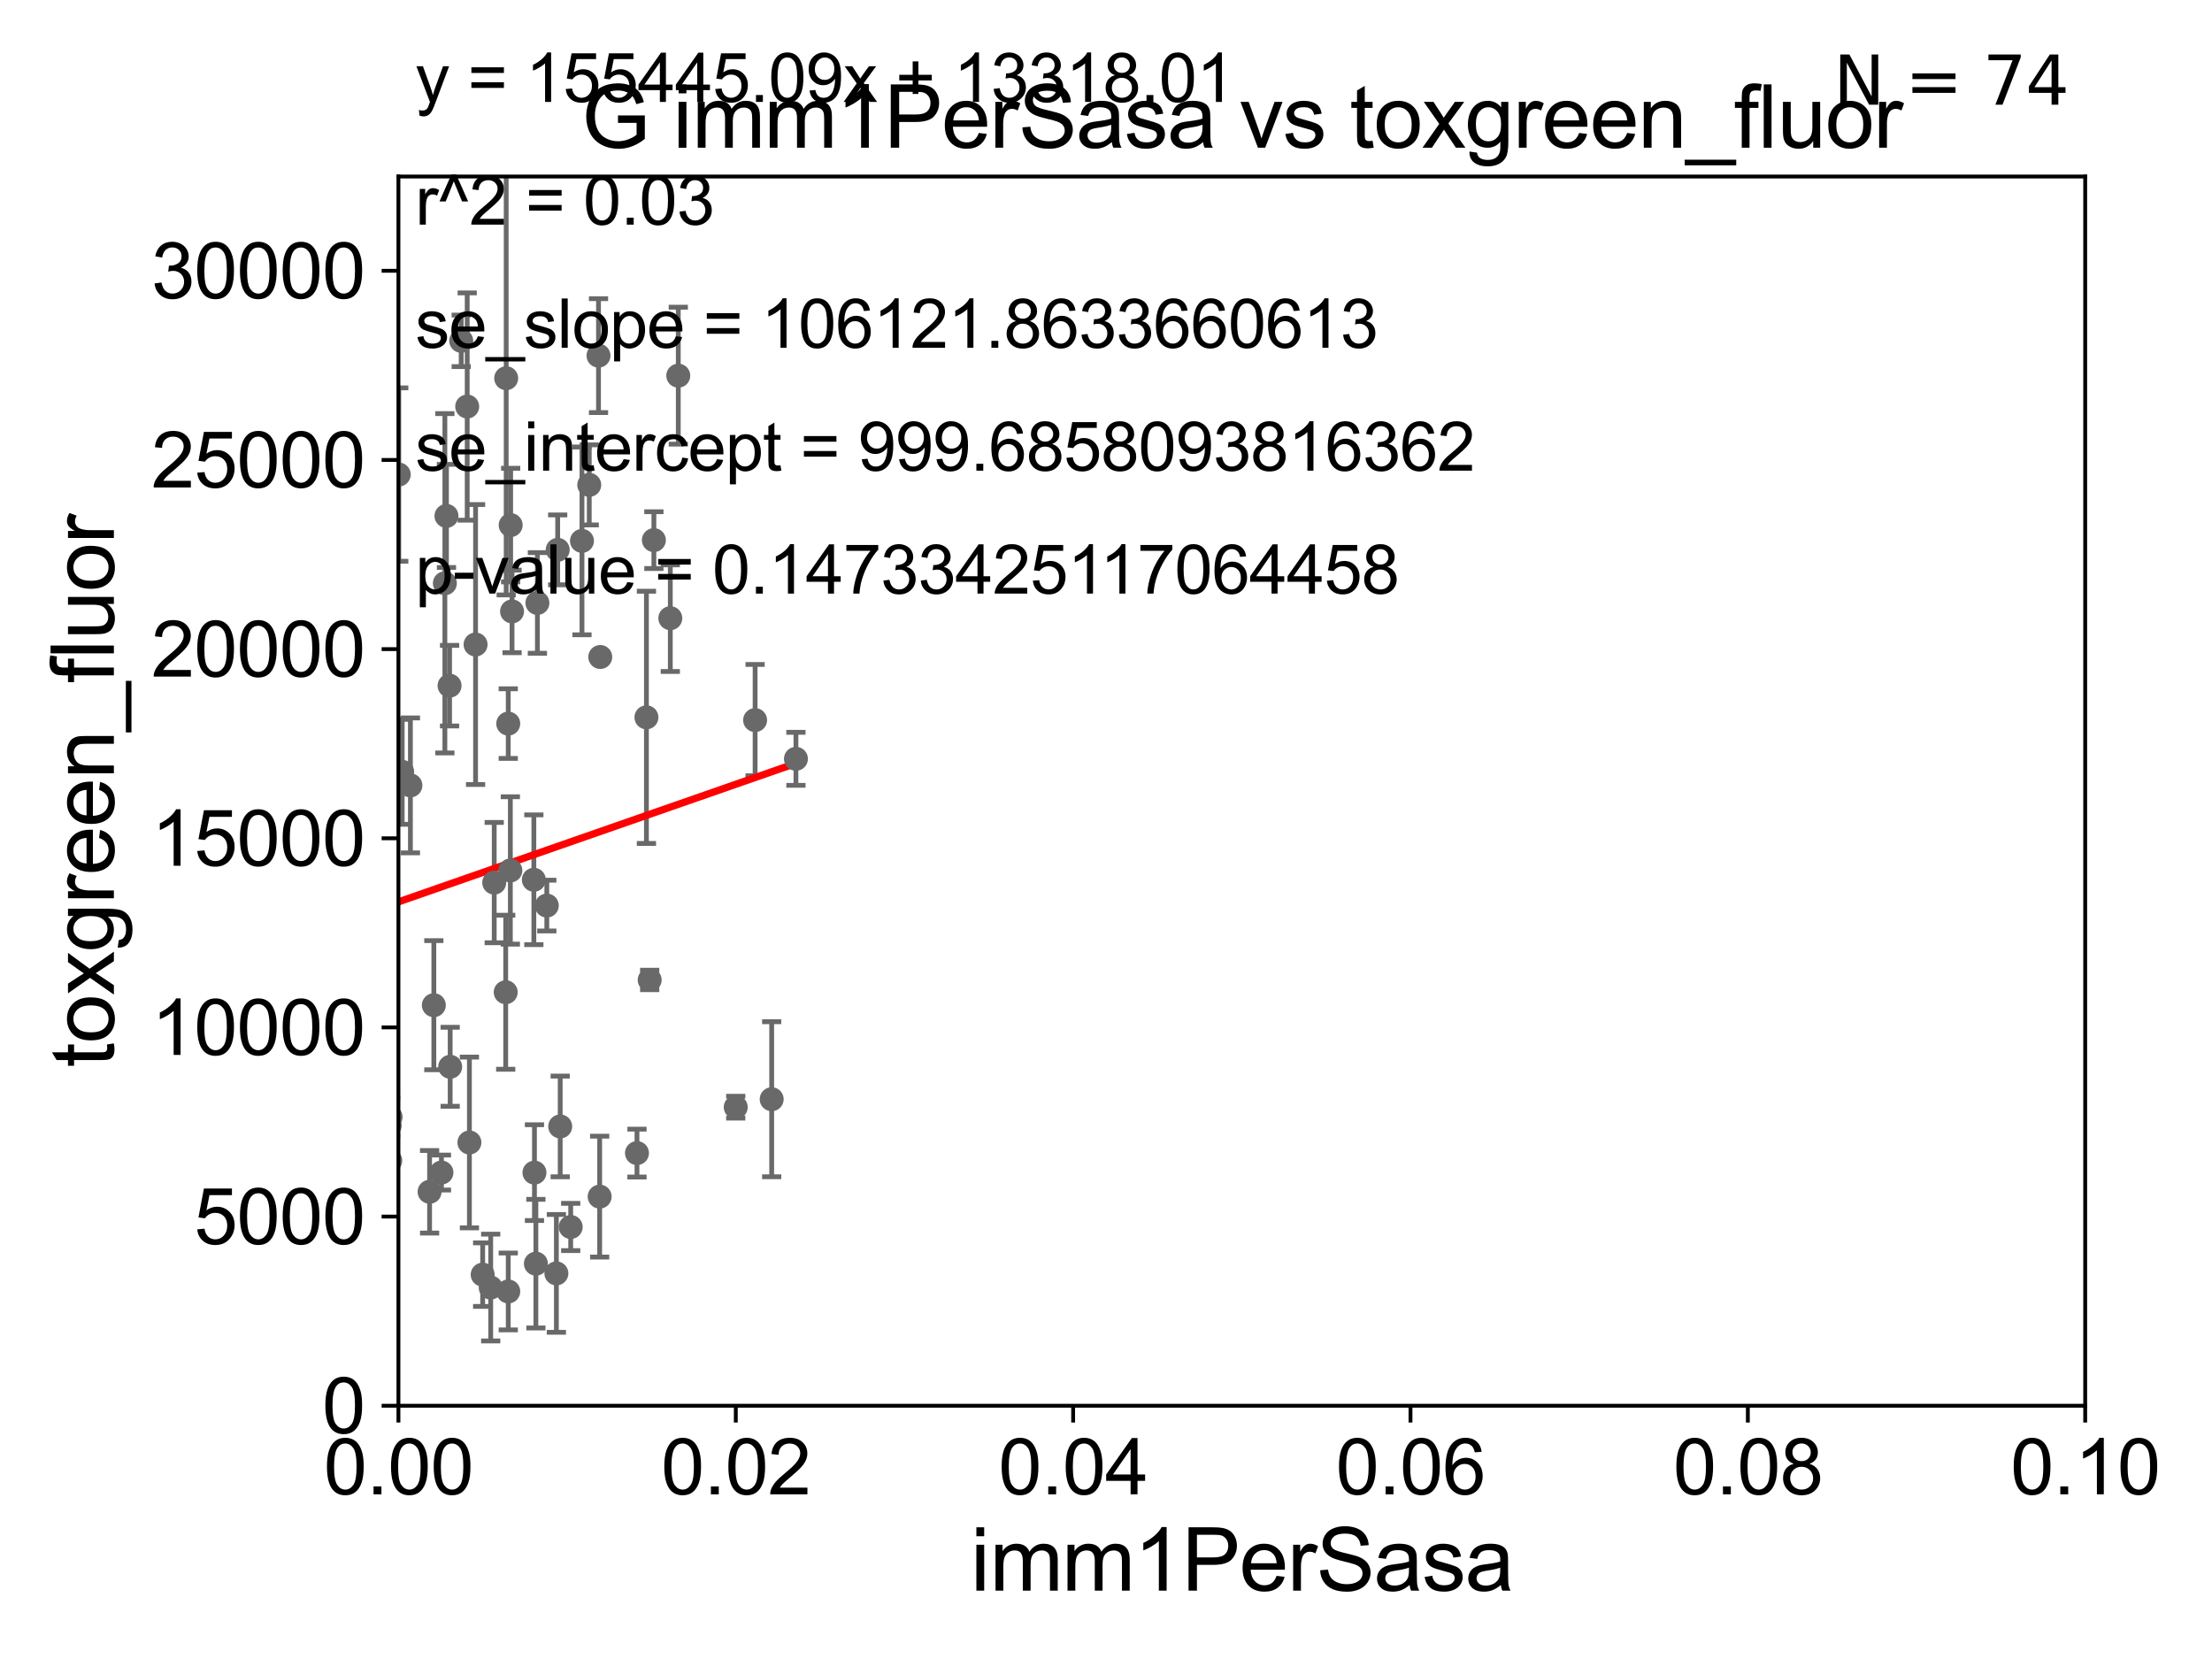 <?xml version="1.0" encoding="utf-8" standalone="no"?>
<!DOCTYPE svg PUBLIC "-//W3C//DTD SVG 1.1//EN"
  "http://www.w3.org/Graphics/SVG/1.1/DTD/svg11.dtd">
<svg xmlns:xlink="http://www.w3.org/1999/xlink" width="460.8pt" height="345.6pt" viewBox="0 0 460.8 345.6" xmlns="http://www.w3.org/2000/svg" version="1.1">
 <defs>
  <style type="text/css">*{stroke-linejoin: round; stroke-linecap: butt}</style>
 </defs>
 <g id="figure_1">
  <g id="patch_1">
   <path d="M 0 345.6 
L 460.8 345.6 
L 460.8 0 
L 0 0 
z
" style="fill: #ffffff"/>
  </g>
  <g id="axes_1">
   <g id="patch_2">
    <path d="M 83 292.84 
L 434.385 292.84 
L 434.385 36.775 
L 83 36.775 
z
" style="fill: #ffffff"/>
   </g>
   <g id="PathCollection_1">
    <defs>
     <path id="m7809924252" d="M 0 1.118 
C 0.297 1.118 0.581 1 0.791 0.791 
C 1 0.581 1.118 0.297 1.118 0 
C 1.118 -0.297 1 -0.581 0.791 -0.791 
C 0.581 -1 0.297 -1.118 0 -1.118 
C -0.297 -1.118 -0.581 -1 -0.791 -0.791 
C -1 -0.581 -1.118 -0.297 -1.118 0 
C -1.118 0.297 -1 0.581 -0.791 0.791 
C -0.581 1 -0.297 1.118 0 1.118 
z
" style="stroke: #696969"/>
    </defs>
    <g clip-path="url(#p69d87e40aa)">
     <use xlink:href="#m7809924252" x="92.675" y="121.509" style="fill: #696969; stroke: #696969"/>
     <use xlink:href="#m7809924252" x="75.382" y="248.062" style="fill: #696969; stroke: #696969"/>
     <use xlink:href="#m7809924252" x="71.653" y="259.913" style="fill: #696969; stroke: #696969"/>
     <use xlink:href="#m7809924252" x="77.387" y="183.96" style="fill: #696969; stroke: #696969"/>
     <use xlink:href="#m7809924252" x="111.338" y="244.277" style="fill: #696969; stroke: #696969"/>
     <use xlink:href="#m7809924252" x="105.349" y="206.701" style="fill: #696969; stroke: #696969"/>
     <use xlink:href="#m7809924252" x="105.878" y="269.033" style="fill: #696969; stroke: #696969"/>
     <use xlink:href="#m7809924252" x="49.476" y="255.698" style="fill: #696969; stroke: #696969"/>
     <use xlink:href="#m7809924252" x="91.963" y="244.261" style="fill: #696969; stroke: #696969"/>
     <use xlink:href="#m7809924252" x="81.366" y="232.681" style="fill: #696969; stroke: #696969"/>
     <use xlink:href="#m7809924252" x="89.492" y="248.27" style="fill: #696969; stroke: #696969"/>
     <use xlink:href="#m7809924252" x="93.781" y="222.232" style="fill: #696969; stroke: #696969"/>
     <use xlink:href="#m7809924252" x="83.784" y="160.788" style="fill: #696969; stroke: #696969"/>
     <use xlink:href="#m7809924252" x="81.294" y="241.779" style="fill: #696969; stroke: #696969"/>
     <use xlink:href="#m7809924252" x="90.377" y="209.4" style="fill: #696969; stroke: #696969"/>
     <use xlink:href="#m7809924252" x="102.954" y="183.863" style="fill: #696969; stroke: #696969"/>
     <use xlink:href="#m7809924252" x="29.633" y="79.913" style="fill: #696969; stroke: #696969"/>
     <use xlink:href="#m7809924252" x="74.272" y="203.052" style="fill: #696969; stroke: #696969"/>
     <use xlink:href="#m7809924252" x="85.497" y="163.613" style="fill: #696969; stroke: #696969"/>
     <use xlink:href="#m7809924252" x="116.177" y="114.543" style="fill: #696969; stroke: #696969"/>
     <use xlink:href="#m7809924252" x="118.888" y="255.603" style="fill: #696969; stroke: #696969"/>
     <use xlink:href="#m7809924252" x="37.035" y="261.975" style="fill: #696969; stroke: #696969"/>
     <use xlink:href="#m7809924252" x="74.985" y="250.824" style="fill: #696969; stroke: #696969"/>
     <use xlink:href="#m7809924252" x="124.921" y="249.277" style="fill: #696969; stroke: #696969"/>
     <use xlink:href="#m7809924252" x="132.694" y="240.209" style="fill: #696969; stroke: #696969"/>
     <use xlink:href="#m7809924252" x="49.914" y="254.037" style="fill: #696969; stroke: #696969"/>
     <use xlink:href="#m7809924252" x="72.032" y="224.022" style="fill: #696969; stroke: #696969"/>
     <use xlink:href="#m7809924252" x="97.787" y="238" style="fill: #696969; stroke: #696969"/>
     <use xlink:href="#m7809924252" x="111.636" y="263.244" style="fill: #696969; stroke: #696969"/>
     <use xlink:href="#m7809924252" x="115.904" y="265.272" style="fill: #696969; stroke: #696969"/>
     <use xlink:href="#m7809924252" x="76.579" y="244.096" style="fill: #696969; stroke: #696969"/>
     <use xlink:href="#m7809924252" x="100.549" y="265.53" style="fill: #696969; stroke: #696969"/>
     <use xlink:href="#m7809924252" x="18.183" y="242.157" style="fill: #696969; stroke: #696969"/>
     <use xlink:href="#m7809924252" x="56.919" y="236.609" style="fill: #696969; stroke: #696969"/>
     <use xlink:href="#m7809924252" x="111.95" y="125.604" style="fill: #696969; stroke: #696969"/>
     <use xlink:href="#m7809924252" x="57.367" y="255.473" style="fill: #696969; stroke: #696969"/>
     <use xlink:href="#m7809924252" x="53.758" y="180.204" style="fill: #696969; stroke: #696969"/>
     <use xlink:href="#m7809924252" x="135.341" y="204.143" style="fill: #696969; stroke: #696969"/>
     <use xlink:href="#m7809924252" x="153.269" y="230.647" style="fill: #696969; stroke: #696969"/>
     <use xlink:href="#m7809924252" x="67.824" y="147.554" style="fill: #696969; stroke: #696969"/>
     <use xlink:href="#m7809924252" x="121.236" y="112.679" style="fill: #696969; stroke: #696969"/>
     <use xlink:href="#m7809924252" x="93.654" y="142.84" style="fill: #696969; stroke: #696969"/>
     <use xlink:href="#m7809924252" x="97.326" y="84.686" style="fill: #696969; stroke: #696969"/>
     <use xlink:href="#m7809924252" x="157.303" y="150.011" style="fill: #696969; stroke: #696969"/>
     <use xlink:href="#m7809924252" x="113.91" y="188.648" style="fill: #696969; stroke: #696969"/>
     <use xlink:href="#m7809924252" x="99.07" y="134.265" style="fill: #696969; stroke: #696969"/>
     <use xlink:href="#m7809924252" x="122.751" y="101.009" style="fill: #696969; stroke: #696969"/>
     <use xlink:href="#m7809924252" x="141.297" y="78.259" style="fill: #696969; stroke: #696969"/>
     <use xlink:href="#m7809924252" x="134.664" y="149.433" style="fill: #696969; stroke: #696969"/>
     <use xlink:href="#m7809924252" x="71.667" y="134.669" style="fill: #696969; stroke: #696969"/>
     <use xlink:href="#m7809924252" x="71.157" y="155.039" style="fill: #696969; stroke: #696969"/>
     <use xlink:href="#m7809924252" x="93.006" y="107.477" style="fill: #696969; stroke: #696969"/>
     <use xlink:href="#m7809924252" x="105.875" y="150.741" style="fill: #696969; stroke: #696969"/>
     <use xlink:href="#m7809924252" x="63.743" y="60.054" style="fill: #696969; stroke: #696969"/>
     <use xlink:href="#m7809924252" x="83.068" y="98.854" style="fill: #696969; stroke: #696969"/>
     <use xlink:href="#m7809924252" x="111.211" y="183.272" style="fill: #696969; stroke: #696969"/>
     <use xlink:href="#m7809924252" x="125.045" y="136.865" style="fill: #696969; stroke: #696969"/>
     <use xlink:href="#m7809924252" x="106.38" y="109.389" style="fill: #696969; stroke: #696969"/>
     <use xlink:href="#m7809924252" x="96.079" y="71.003" style="fill: #696969; stroke: #696969"/>
     <use xlink:href="#m7809924252" x="106.317" y="181.333" style="fill: #696969; stroke: #696969"/>
     <use xlink:href="#m7809924252" x="160.756" y="228.989" style="fill: #696969; stroke: #696969"/>
     <use xlink:href="#m7809924252" x="165.807" y="158.076" style="fill: #696969; stroke: #696969"/>
     <use xlink:href="#m7809924252" x="54.917" y="219.168" style="fill: #696969; stroke: #696969"/>
     <use xlink:href="#m7809924252" x="62.627" y="201.071" style="fill: #696969; stroke: #696969"/>
     <use xlink:href="#m7809924252" x="102.223" y="268.22" style="fill: #696969; stroke: #696969"/>
     <use xlink:href="#m7809924252" x="54.809" y="165.387" style="fill: #696969; stroke: #696969"/>
     <use xlink:href="#m7809924252" x="81.173" y="234.475" style="fill: #696969; stroke: #696969"/>
     <use xlink:href="#m7809924252" x="105.449" y="78.794" style="fill: #696969; stroke: #696969"/>
     <use xlink:href="#m7809924252" x="74.58" y="86.698" style="fill: #696969; stroke: #696969"/>
     <use xlink:href="#m7809924252" x="136.216" y="112.516" style="fill: #696969; stroke: #696969"/>
     <use xlink:href="#m7809924252" x="139.638" y="128.779" style="fill: #696969; stroke: #696969"/>
     <use xlink:href="#m7809924252" x="106.67" y="127.368" style="fill: #696969; stroke: #696969"/>
     <use xlink:href="#m7809924252" x="124.68" y="74.086" style="fill: #696969; stroke: #696969"/>
     <use xlink:href="#m7809924252" x="116.701" y="234.659" style="fill: #696969; stroke: #696969"/>
    </g>
   </g>
   <g id="matplotlib.axis_1">
    <g id="xtick_1">
     <g id="line2d_1">
      <defs>
       <path id="m01e9037f9a" d="M 0 0 
L 0 3.5 
" style="stroke: #000000; stroke-width: 0.8"/>
      </defs>
      <g>
       <use xlink:href="#m01e9037f9a" x="83" y="292.84" style="stroke: #000000; stroke-width: 0.8"/>
      </g>
     </g>
     <g id="text_1">
      <!-- 0.00 -->
      <g transform="translate(67.431 311.293)scale(0.16 -0.16)">
       <defs>
        <path id="ArialMT-30" d="M 266 2259 
Q 266 3072 433 3567 
Q 600 4063 929 4331 
Q 1259 4600 1759 4600 
Q 2128 4600 2406 4451 
Q 2684 4303 2865 4023 
Q 3047 3744 3150 3342 
Q 3253 2941 3253 2259 
Q 3253 1453 3087 958 
Q 2922 463 2592 192 
Q 2263 -78 1759 -78 
Q 1097 -78 719 397 
Q 266 969 266 2259 
z
M 844 2259 
Q 844 1131 1108 757 
Q 1372 384 1759 384 
Q 2147 384 2411 759 
Q 2675 1134 2675 2259 
Q 2675 3391 2411 3762 
Q 2147 4134 1753 4134 
Q 1366 4134 1134 3806 
Q 844 3388 844 2259 
z
" transform="scale(0.016)"/>
        <path id="ArialMT-2e" d="M 581 0 
L 581 641 
L 1222 641 
L 1222 0 
L 581 0 
z
" transform="scale(0.016)"/>
       </defs>
       <use xlink:href="#ArialMT-30"/>
       <use xlink:href="#ArialMT-2e" x="55.615"/>
       <use xlink:href="#ArialMT-30" x="83.398"/>
       <use xlink:href="#ArialMT-30" x="139.014"/>
      </g>
     </g>
    </g>
    <g id="xtick_2">
     <g id="line2d_2">
      <g>
       <use xlink:href="#m01e9037f9a" x="153.277" y="292.84" style="stroke: #000000; stroke-width: 0.8"/>
      </g>
     </g>
     <g id="text_2">
      <!-- 0.02 -->
      <g transform="translate(137.708 311.293)scale(0.16 -0.16)">
       <defs>
        <path id="ArialMT-32" d="M 3222 541 
L 3222 0 
L 194 0 
Q 188 203 259 391 
Q 375 700 629 1000 
Q 884 1300 1366 1694 
Q 2113 2306 2375 2664 
Q 2638 3022 2638 3341 
Q 2638 3675 2398 3904 
Q 2159 4134 1775 4134 
Q 1369 4134 1125 3890 
Q 881 3647 878 3216 
L 300 3275 
Q 359 3922 746 4261 
Q 1134 4600 1788 4600 
Q 2447 4600 2831 4234 
Q 3216 3869 3216 3328 
Q 3216 3053 3103 2787 
Q 2991 2522 2730 2228 
Q 2469 1934 1863 1422 
Q 1356 997 1212 845 
Q 1069 694 975 541 
L 3222 541 
z
" transform="scale(0.016)"/>
       </defs>
       <use xlink:href="#ArialMT-30"/>
       <use xlink:href="#ArialMT-2e" x="55.615"/>
       <use xlink:href="#ArialMT-30" x="83.398"/>
       <use xlink:href="#ArialMT-32" x="139.014"/>
      </g>
     </g>
    </g>
    <g id="xtick_3">
     <g id="line2d_3">
      <g>
       <use xlink:href="#m01e9037f9a" x="223.554" y="292.84" style="stroke: #000000; stroke-width: 0.8"/>
      </g>
     </g>
     <g id="text_3">
      <!-- 0.04 -->
      <g transform="translate(207.985 311.293)scale(0.16 -0.16)">
       <defs>
        <path id="ArialMT-34" d="M 2069 0 
L 2069 1097 
L 81 1097 
L 81 1613 
L 2172 4581 
L 2631 4581 
L 2631 1613 
L 3250 1613 
L 3250 1097 
L 2631 1097 
L 2631 0 
L 2069 0 
z
M 2069 1613 
L 2069 3678 
L 634 1613 
L 2069 1613 
z
" transform="scale(0.016)"/>
       </defs>
       <use xlink:href="#ArialMT-30"/>
       <use xlink:href="#ArialMT-2e" x="55.615"/>
       <use xlink:href="#ArialMT-30" x="83.398"/>
       <use xlink:href="#ArialMT-34" x="139.014"/>
      </g>
     </g>
    </g>
    <g id="xtick_4">
     <g id="line2d_4">
      <g>
       <use xlink:href="#m01e9037f9a" x="293.831" y="292.84" style="stroke: #000000; stroke-width: 0.8"/>
      </g>
     </g>
     <g id="text_4">
      <!-- 0.06 -->
      <g transform="translate(278.262 311.293)scale(0.16 -0.16)">
       <defs>
        <path id="ArialMT-36" d="M 3184 3459 
L 2625 3416 
Q 2550 3747 2413 3897 
Q 2184 4138 1850 4138 
Q 1581 4138 1378 3988 
Q 1113 3794 959 3422 
Q 806 3050 800 2363 
Q 1003 2672 1297 2822 
Q 1591 2972 1913 2972 
Q 2475 2972 2870 2558 
Q 3266 2144 3266 1488 
Q 3266 1056 3080 686 
Q 2894 316 2569 119 
Q 2244 -78 1831 -78 
Q 1128 -78 684 439 
Q 241 956 241 2144 
Q 241 3472 731 4075 
Q 1159 4600 1884 4600 
Q 2425 4600 2770 4297 
Q 3116 3994 3184 3459 
z
M 888 1484 
Q 888 1194 1011 928 
Q 1134 663 1356 523 
Q 1578 384 1822 384 
Q 2178 384 2434 671 
Q 2691 959 2691 1453 
Q 2691 1928 2437 2201 
Q 2184 2475 1800 2475 
Q 1419 2475 1153 2201 
Q 888 1928 888 1484 
z
" transform="scale(0.016)"/>
       </defs>
       <use xlink:href="#ArialMT-30"/>
       <use xlink:href="#ArialMT-2e" x="55.615"/>
       <use xlink:href="#ArialMT-30" x="83.398"/>
       <use xlink:href="#ArialMT-36" x="139.014"/>
      </g>
     </g>
    </g>
    <g id="xtick_5">
     <g id="line2d_5">
      <g>
       <use xlink:href="#m01e9037f9a" x="364.108" y="292.84" style="stroke: #000000; stroke-width: 0.8"/>
      </g>
     </g>
     <g id="text_5">
      <!-- 0.08 -->
      <g transform="translate(348.539 311.293)scale(0.16 -0.16)">
       <defs>
        <path id="ArialMT-38" d="M 1131 2484 
Q 781 2613 612 2850 
Q 444 3088 444 3419 
Q 444 3919 803 4259 
Q 1163 4600 1759 4600 
Q 2359 4600 2725 4251 
Q 3091 3903 3091 3403 
Q 3091 3084 2923 2848 
Q 2756 2613 2416 2484 
Q 2838 2347 3058 2040 
Q 3278 1734 3278 1309 
Q 3278 722 2862 322 
Q 2447 -78 1769 -78 
Q 1091 -78 675 323 
Q 259 725 259 1325 
Q 259 1772 486 2073 
Q 713 2375 1131 2484 
z
M 1019 3438 
Q 1019 3113 1228 2906 
Q 1438 2700 1772 2700 
Q 2097 2700 2305 2904 
Q 2513 3109 2513 3406 
Q 2513 3716 2298 3927 
Q 2084 4138 1766 4138 
Q 1444 4138 1231 3931 
Q 1019 3725 1019 3438 
z
M 838 1322 
Q 838 1081 952 856 
Q 1066 631 1291 507 
Q 1516 384 1775 384 
Q 2178 384 2440 643 
Q 2703 903 2703 1303 
Q 2703 1709 2433 1975 
Q 2163 2241 1756 2241 
Q 1359 2241 1098 1978 
Q 838 1716 838 1322 
z
" transform="scale(0.016)"/>
       </defs>
       <use xlink:href="#ArialMT-30"/>
       <use xlink:href="#ArialMT-2e" x="55.615"/>
       <use xlink:href="#ArialMT-30" x="83.398"/>
       <use xlink:href="#ArialMT-38" x="139.014"/>
      </g>
     </g>
    </g>
    <g id="xtick_6">
     <g id="line2d_6">
      <g>
       <use xlink:href="#m01e9037f9a" x="434.385" y="292.84" style="stroke: #000000; stroke-width: 0.8"/>
      </g>
     </g>
     <g id="text_6">
      <!-- 0.10 -->
      <g transform="translate(418.816 311.293)scale(0.16 -0.16)">
       <defs>
        <path id="ArialMT-31" d="M 2384 0 
L 1822 0 
L 1822 3584 
Q 1619 3391 1289 3197 
Q 959 3003 697 2906 
L 697 3450 
Q 1169 3672 1522 3987 
Q 1875 4303 2022 4600 
L 2384 4600 
L 2384 0 
z
" transform="scale(0.016)"/>
       </defs>
       <use xlink:href="#ArialMT-30"/>
       <use xlink:href="#ArialMT-2e" x="55.615"/>
       <use xlink:href="#ArialMT-31" x="83.398"/>
       <use xlink:href="#ArialMT-30" x="139.014"/>
      </g>
     </g>
    </g>
    <g id="text_7">
     <!-- imm1PerSasa -->
     <g transform="translate(202.177 331.357)scale(0.18 -0.18)">
      <defs>
       <path id="ArialMT-69" d="M 425 3934 
L 425 4581 
L 988 4581 
L 988 3934 
L 425 3934 
z
M 425 0 
L 425 3319 
L 988 3319 
L 988 0 
L 425 0 
z
" transform="scale(0.016)"/>
       <path id="ArialMT-6d" d="M 422 0 
L 422 3319 
L 925 3319 
L 925 2853 
Q 1081 3097 1340 3245 
Q 1600 3394 1931 3394 
Q 2300 3394 2536 3241 
Q 2772 3088 2869 2813 
Q 3263 3394 3894 3394 
Q 4388 3394 4653 3120 
Q 4919 2847 4919 2278 
L 4919 0 
L 4359 0 
L 4359 2091 
Q 4359 2428 4304 2576 
Q 4250 2725 4106 2815 
Q 3963 2906 3769 2906 
Q 3419 2906 3187 2673 
Q 2956 2441 2956 1928 
L 2956 0 
L 2394 0 
L 2394 2156 
Q 2394 2531 2256 2718 
Q 2119 2906 1806 2906 
Q 1569 2906 1367 2781 
Q 1166 2656 1075 2415 
Q 984 2175 984 1722 
L 984 0 
L 422 0 
z
" transform="scale(0.016)"/>
       <path id="ArialMT-50" d="M 494 0 
L 494 4581 
L 2222 4581 
Q 2678 4581 2919 4538 
Q 3256 4481 3484 4323 
Q 3713 4166 3852 3881 
Q 3991 3597 3991 3256 
Q 3991 2672 3619 2267 
Q 3247 1863 2275 1863 
L 1100 1863 
L 1100 0 
L 494 0 
z
M 1100 2403 
L 2284 2403 
Q 2872 2403 3119 2622 
Q 3366 2841 3366 3238 
Q 3366 3525 3220 3729 
Q 3075 3934 2838 4000 
Q 2684 4041 2272 4041 
L 1100 4041 
L 1100 2403 
z
" transform="scale(0.016)"/>
       <path id="ArialMT-65" d="M 2694 1069 
L 3275 997 
Q 3138 488 2766 206 
Q 2394 -75 1816 -75 
Q 1088 -75 661 373 
Q 234 822 234 1631 
Q 234 2469 665 2931 
Q 1097 3394 1784 3394 
Q 2450 3394 2872 2941 
Q 3294 2488 3294 1666 
Q 3294 1616 3291 1516 
L 816 1516 
Q 847 969 1125 678 
Q 1403 388 1819 388 
Q 2128 388 2347 550 
Q 2566 713 2694 1069 
z
M 847 1978 
L 2700 1978 
Q 2663 2397 2488 2606 
Q 2219 2931 1791 2931 
Q 1403 2931 1139 2672 
Q 875 2413 847 1978 
z
" transform="scale(0.016)"/>
       <path id="ArialMT-72" d="M 416 0 
L 416 3319 
L 922 3319 
L 922 2816 
Q 1116 3169 1280 3281 
Q 1444 3394 1641 3394 
Q 1925 3394 2219 3213 
L 2025 2691 
Q 1819 2813 1613 2813 
Q 1428 2813 1281 2702 
Q 1134 2591 1072 2394 
Q 978 2094 978 1738 
L 978 0 
L 416 0 
z
" transform="scale(0.016)"/>
       <path id="ArialMT-53" d="M 288 1472 
L 859 1522 
Q 900 1178 1048 958 
Q 1197 738 1509 602 
Q 1822 466 2213 466 
Q 2559 466 2825 569 
Q 3091 672 3220 851 
Q 3350 1031 3350 1244 
Q 3350 1459 3225 1620 
Q 3100 1781 2813 1891 
Q 2628 1963 1997 2114 
Q 1366 2266 1113 2400 
Q 784 2572 623 2826 
Q 463 3081 463 3397 
Q 463 3744 659 4045 
Q 856 4347 1234 4503 
Q 1613 4659 2075 4659 
Q 2584 4659 2973 4495 
Q 3363 4331 3572 4012 
Q 3781 3694 3797 3291 
L 3216 3247 
Q 3169 3681 2898 3903 
Q 2628 4125 2100 4125 
Q 1550 4125 1298 3923 
Q 1047 3722 1047 3438 
Q 1047 3191 1225 3031 
Q 1400 2872 2139 2705 
Q 2878 2538 3153 2413 
Q 3553 2228 3743 1945 
Q 3934 1663 3934 1294 
Q 3934 928 3725 604 
Q 3516 281 3123 101 
Q 2731 -78 2241 -78 
Q 1619 -78 1198 103 
Q 778 284 539 648 
Q 300 1013 288 1472 
z
" transform="scale(0.016)"/>
       <path id="ArialMT-61" d="M 2588 409 
Q 2275 144 1986 34 
Q 1697 -75 1366 -75 
Q 819 -75 525 192 
Q 231 459 231 875 
Q 231 1119 342 1320 
Q 453 1522 633 1644 
Q 813 1766 1038 1828 
Q 1203 1872 1538 1913 
Q 2219 1994 2541 2106 
Q 2544 2222 2544 2253 
Q 2544 2597 2384 2738 
Q 2169 2928 1744 2928 
Q 1347 2928 1158 2789 
Q 969 2650 878 2297 
L 328 2372 
Q 403 2725 575 2942 
Q 747 3159 1072 3276 
Q 1397 3394 1825 3394 
Q 2250 3394 2515 3294 
Q 2781 3194 2906 3042 
Q 3031 2891 3081 2659 
Q 3109 2516 3109 2141 
L 3109 1391 
Q 3109 606 3145 398 
Q 3181 191 3288 0 
L 2700 0 
Q 2613 175 2588 409 
z
M 2541 1666 
Q 2234 1541 1622 1453 
Q 1275 1403 1131 1340 
Q 988 1278 909 1158 
Q 831 1038 831 891 
Q 831 666 1001 516 
Q 1172 366 1500 366 
Q 1825 366 2078 508 
Q 2331 650 2450 897 
Q 2541 1088 2541 1459 
L 2541 1666 
z
" transform="scale(0.016)"/>
       <path id="ArialMT-73" d="M 197 991 
L 753 1078 
Q 800 744 1014 566 
Q 1228 388 1613 388 
Q 2000 388 2187 545 
Q 2375 703 2375 916 
Q 2375 1106 2209 1216 
Q 2094 1291 1634 1406 
Q 1016 1563 777 1677 
Q 538 1791 414 1992 
Q 291 2194 291 2438 
Q 291 2659 392 2848 
Q 494 3038 669 3163 
Q 800 3259 1026 3326 
Q 1253 3394 1513 3394 
Q 1903 3394 2198 3281 
Q 2494 3169 2634 2976 
Q 2775 2784 2828 2463 
L 2278 2388 
Q 2241 2644 2061 2787 
Q 1881 2931 1553 2931 
Q 1166 2931 1000 2803 
Q 834 2675 834 2503 
Q 834 2394 903 2306 
Q 972 2216 1119 2156 
Q 1203 2125 1616 2013 
Q 2213 1853 2448 1751 
Q 2684 1650 2818 1456 
Q 2953 1263 2953 975 
Q 2953 694 2789 445 
Q 2625 197 2315 61 
Q 2006 -75 1616 -75 
Q 969 -75 630 194 
Q 291 463 197 991 
z
" transform="scale(0.016)"/>
      </defs>
      <use xlink:href="#ArialMT-69"/>
      <use xlink:href="#ArialMT-6d" x="22.217"/>
      <use xlink:href="#ArialMT-6d" x="105.518"/>
      <use xlink:href="#ArialMT-31" x="188.818"/>
      <use xlink:href="#ArialMT-50" x="244.434"/>
      <use xlink:href="#ArialMT-65" x="311.133"/>
      <use xlink:href="#ArialMT-72" x="366.748"/>
      <use xlink:href="#ArialMT-53" x="400.049"/>
      <use xlink:href="#ArialMT-61" x="466.748"/>
      <use xlink:href="#ArialMT-73" x="522.363"/>
      <use xlink:href="#ArialMT-61" x="572.363"/>
     </g>
    </g>
   </g>
   <g id="matplotlib.axis_2">
    <g id="ytick_1">
     <g id="line2d_7">
      <defs>
       <path id="mf447d4b77f" d="M 0 0 
L -3.5 0 
" style="stroke: #000000; stroke-width: 0.8"/>
      </defs>
      <g>
       <use xlink:href="#mf447d4b77f" x="83" y="292.84" style="stroke: #000000; stroke-width: 0.8"/>
      </g>
     </g>
     <g id="text_8">
      <!-- 0 -->
      <g transform="translate(67.103 298.566)scale(0.16 -0.16)">
       <use xlink:href="#ArialMT-30"/>
      </g>
     </g>
    </g>
    <g id="ytick_2">
     <g id="line2d_8">
      <g>
       <use xlink:href="#mf447d4b77f" x="83" y="253.435" style="stroke: #000000; stroke-width: 0.8"/>
      </g>
     </g>
     <g id="text_9">
      <!-- 5000 -->
      <g transform="translate(40.41 259.162)scale(0.16 -0.16)">
       <defs>
        <path id="ArialMT-35" d="M 266 1200 
L 856 1250 
Q 922 819 1161 601 
Q 1400 384 1738 384 
Q 2144 384 2425 690 
Q 2706 997 2706 1503 
Q 2706 1984 2436 2262 
Q 2166 2541 1728 2541 
Q 1456 2541 1237 2417 
Q 1019 2294 894 2097 
L 366 2166 
L 809 4519 
L 3088 4519 
L 3088 3981 
L 1259 3981 
L 1013 2750 
Q 1425 3038 1878 3038 
Q 2478 3038 2890 2622 
Q 3303 2206 3303 1553 
Q 3303 931 2941 478 
Q 2500 -78 1738 -78 
Q 1113 -78 717 272 
Q 322 622 266 1200 
z
" transform="scale(0.016)"/>
       </defs>
       <use xlink:href="#ArialMT-35"/>
       <use xlink:href="#ArialMT-30" x="55.615"/>
       <use xlink:href="#ArialMT-30" x="111.23"/>
       <use xlink:href="#ArialMT-30" x="166.846"/>
      </g>
     </g>
    </g>
    <g id="ytick_3">
     <g id="line2d_9">
      <g>
       <use xlink:href="#mf447d4b77f" x="83" y="214.031" style="stroke: #000000; stroke-width: 0.8"/>
      </g>
     </g>
     <g id="text_10">
      <!-- 10000 -->
      <g transform="translate(31.512 219.757)scale(0.16 -0.16)">
       <use xlink:href="#ArialMT-31"/>
       <use xlink:href="#ArialMT-30" x="55.615"/>
       <use xlink:href="#ArialMT-30" x="111.23"/>
       <use xlink:href="#ArialMT-30" x="166.846"/>
       <use xlink:href="#ArialMT-30" x="222.461"/>
      </g>
     </g>
    </g>
    <g id="ytick_4">
     <g id="line2d_10">
      <g>
       <use xlink:href="#mf447d4b77f" x="83" y="174.626" style="stroke: #000000; stroke-width: 0.8"/>
      </g>
     </g>
     <g id="text_11">
      <!-- 15000 -->
      <g transform="translate(31.512 180.352)scale(0.16 -0.16)">
       <use xlink:href="#ArialMT-31"/>
       <use xlink:href="#ArialMT-35" x="55.615"/>
       <use xlink:href="#ArialMT-30" x="111.23"/>
       <use xlink:href="#ArialMT-30" x="166.846"/>
       <use xlink:href="#ArialMT-30" x="222.461"/>
      </g>
     </g>
    </g>
    <g id="ytick_5">
     <g id="line2d_11">
      <g>
       <use xlink:href="#mf447d4b77f" x="83" y="135.221" style="stroke: #000000; stroke-width: 0.8"/>
      </g>
     </g>
     <g id="text_12">
      <!-- 20000 -->
      <g transform="translate(31.512 140.948)scale(0.16 -0.16)">
       <use xlink:href="#ArialMT-32"/>
       <use xlink:href="#ArialMT-30" x="55.615"/>
       <use xlink:href="#ArialMT-30" x="111.23"/>
       <use xlink:href="#ArialMT-30" x="166.846"/>
       <use xlink:href="#ArialMT-30" x="222.461"/>
      </g>
     </g>
    </g>
    <g id="ytick_6">
     <g id="line2d_12">
      <g>
       <use xlink:href="#mf447d4b77f" x="83" y="95.817" style="stroke: #000000; stroke-width: 0.8"/>
      </g>
     </g>
     <g id="text_13">
      <!-- 25000 -->
      <g transform="translate(31.512 101.543)scale(0.16 -0.16)">
       <use xlink:href="#ArialMT-32"/>
       <use xlink:href="#ArialMT-35" x="55.615"/>
       <use xlink:href="#ArialMT-30" x="111.23"/>
       <use xlink:href="#ArialMT-30" x="166.846"/>
       <use xlink:href="#ArialMT-30" x="222.461"/>
      </g>
     </g>
    </g>
    <g id="ytick_7">
     <g id="line2d_13">
      <g>
       <use xlink:href="#mf447d4b77f" x="83" y="56.412" style="stroke: #000000; stroke-width: 0.8"/>
      </g>
     </g>
     <g id="text_14">
      <!-- 30000 -->
      <g transform="translate(31.512 62.138)scale(0.16 -0.16)">
       <defs>
        <path id="ArialMT-33" d="M 269 1209 
L 831 1284 
Q 928 806 1161 595 
Q 1394 384 1728 384 
Q 2125 384 2398 659 
Q 2672 934 2672 1341 
Q 2672 1728 2419 1979 
Q 2166 2231 1775 2231 
Q 1616 2231 1378 2169 
L 1441 2663 
Q 1497 2656 1531 2656 
Q 1891 2656 2178 2843 
Q 2466 3031 2466 3422 
Q 2466 3731 2256 3934 
Q 2047 4138 1716 4138 
Q 1388 4138 1169 3931 
Q 950 3725 888 3313 
L 325 3413 
Q 428 3978 793 4289 
Q 1159 4600 1703 4600 
Q 2078 4600 2393 4439 
Q 2709 4278 2876 4000 
Q 3044 3722 3044 3409 
Q 3044 3113 2884 2869 
Q 2725 2625 2413 2481 
Q 2819 2388 3044 2092 
Q 3269 1797 3269 1353 
Q 3269 753 2831 336 
Q 2394 -81 1725 -81 
Q 1122 -81 723 278 
Q 325 638 269 1209 
z
" transform="scale(0.016)"/>
       </defs>
       <use xlink:href="#ArialMT-33"/>
       <use xlink:href="#ArialMT-30" x="55.615"/>
       <use xlink:href="#ArialMT-30" x="111.23"/>
       <use xlink:href="#ArialMT-30" x="166.846"/>
       <use xlink:href="#ArialMT-30" x="222.461"/>
      </g>
     </g>
    </g>
    <g id="text_15">
     <!-- toxgreen_fluor -->
     <g transform="translate(23.724 222.34)rotate(-90)scale(0.18 -0.18)">
      <defs>
       <path id="ArialMT-74" d="M 1650 503 
L 1731 6 
Q 1494 -44 1306 -44 
Q 1000 -44 831 53 
Q 663 150 594 308 
Q 525 466 525 972 
L 525 2881 
L 113 2881 
L 113 3319 
L 525 3319 
L 525 4141 
L 1084 4478 
L 1084 3319 
L 1650 3319 
L 1650 2881 
L 1084 2881 
L 1084 941 
Q 1084 700 1114 631 
Q 1144 563 1211 522 
Q 1278 481 1403 481 
Q 1497 481 1650 503 
z
" transform="scale(0.016)"/>
       <path id="ArialMT-6f" d="M 213 1659 
Q 213 2581 725 3025 
Q 1153 3394 1769 3394 
Q 2453 3394 2887 2945 
Q 3322 2497 3322 1706 
Q 3322 1066 3130 698 
Q 2938 331 2570 128 
Q 2203 -75 1769 -75 
Q 1072 -75 642 372 
Q 213 819 213 1659 
z
M 791 1659 
Q 791 1022 1069 705 
Q 1347 388 1769 388 
Q 2188 388 2466 706 
Q 2744 1025 2744 1678 
Q 2744 2294 2464 2611 
Q 2184 2928 1769 2928 
Q 1347 2928 1069 2612 
Q 791 2297 791 1659 
z
" transform="scale(0.016)"/>
       <path id="ArialMT-78" d="M 47 0 
L 1259 1725 
L 138 3319 
L 841 3319 
L 1350 2541 
Q 1494 2319 1581 2169 
Q 1719 2375 1834 2534 
L 2394 3319 
L 3066 3319 
L 1919 1756 
L 3153 0 
L 2463 0 
L 1781 1031 
L 1600 1309 
L 728 0 
L 47 0 
z
" transform="scale(0.016)"/>
       <path id="ArialMT-67" d="M 319 -275 
L 866 -356 
Q 900 -609 1056 -725 
Q 1266 -881 1628 -881 
Q 2019 -881 2231 -725 
Q 2444 -569 2519 -288 
Q 2563 -116 2559 434 
Q 2191 0 1641 0 
Q 956 0 581 494 
Q 206 988 206 1678 
Q 206 2153 378 2554 
Q 550 2956 876 3175 
Q 1203 3394 1644 3394 
Q 2231 3394 2613 2919 
L 2613 3319 
L 3131 3319 
L 3131 450 
Q 3131 -325 2973 -648 
Q 2816 -972 2473 -1159 
Q 2131 -1347 1631 -1347 
Q 1038 -1347 672 -1080 
Q 306 -813 319 -275 
z
M 784 1719 
Q 784 1066 1043 766 
Q 1303 466 1694 466 
Q 2081 466 2343 764 
Q 2606 1063 2606 1700 
Q 2606 2309 2336 2618 
Q 2066 2928 1684 2928 
Q 1309 2928 1046 2623 
Q 784 2319 784 1719 
z
" transform="scale(0.016)"/>
       <path id="ArialMT-6e" d="M 422 0 
L 422 3319 
L 928 3319 
L 928 2847 
Q 1294 3394 1984 3394 
Q 2284 3394 2536 3286 
Q 2788 3178 2913 3003 
Q 3038 2828 3088 2588 
Q 3119 2431 3119 2041 
L 3119 0 
L 2556 0 
L 2556 2019 
Q 2556 2363 2490 2533 
Q 2425 2703 2258 2804 
Q 2091 2906 1866 2906 
Q 1506 2906 1245 2678 
Q 984 2450 984 1813 
L 984 0 
L 422 0 
z
" transform="scale(0.016)"/>
       <path id="ArialMT-5f" d="M -97 -1272 
L -97 -866 
L 3631 -866 
L 3631 -1272 
L -97 -1272 
z
" transform="scale(0.016)"/>
       <path id="ArialMT-66" d="M 556 0 
L 556 2881 
L 59 2881 
L 59 3319 
L 556 3319 
L 556 3672 
Q 556 4006 616 4169 
Q 697 4388 901 4523 
Q 1106 4659 1475 4659 
Q 1713 4659 2000 4603 
L 1916 4113 
Q 1741 4144 1584 4144 
Q 1328 4144 1222 4034 
Q 1116 3925 1116 3625 
L 1116 3319 
L 1763 3319 
L 1763 2881 
L 1116 2881 
L 1116 0 
L 556 0 
z
" transform="scale(0.016)"/>
       <path id="ArialMT-6c" d="M 409 0 
L 409 4581 
L 972 4581 
L 972 0 
L 409 0 
z
" transform="scale(0.016)"/>
       <path id="ArialMT-75" d="M 2597 0 
L 2597 488 
Q 2209 -75 1544 -75 
Q 1250 -75 995 37 
Q 741 150 617 320 
Q 494 491 444 738 
Q 409 903 409 1263 
L 409 3319 
L 972 3319 
L 972 1478 
Q 972 1038 1006 884 
Q 1059 663 1231 536 
Q 1403 409 1656 409 
Q 1909 409 2131 539 
Q 2353 669 2445 892 
Q 2538 1116 2538 1541 
L 2538 3319 
L 3100 3319 
L 3100 0 
L 2597 0 
z
" transform="scale(0.016)"/>
      </defs>
      <use xlink:href="#ArialMT-74"/>
      <use xlink:href="#ArialMT-6f" x="27.783"/>
      <use xlink:href="#ArialMT-78" x="83.398"/>
      <use xlink:href="#ArialMT-67" x="133.398"/>
      <use xlink:href="#ArialMT-72" x="189.014"/>
      <use xlink:href="#ArialMT-65" x="222.314"/>
      <use xlink:href="#ArialMT-65" x="277.93"/>
      <use xlink:href="#ArialMT-6e" x="333.545"/>
      <use xlink:href="#ArialMT-5f" x="389.16"/>
      <use xlink:href="#ArialMT-66" x="444.775"/>
      <use xlink:href="#ArialMT-6c" x="472.559"/>
      <use xlink:href="#ArialMT-75" x="494.775"/>
      <use xlink:href="#ArialMT-6f" x="550.391"/>
      <use xlink:href="#ArialMT-72" x="606.006"/>
     </g>
    </g>
   </g>
   <g id="LineCollection_1">
    <path d="M 92.675 156.853 
L 92.675 86.165 
" clip-path="url(#p69d87e40aa)" style="fill: none; stroke: #696969"/>
    <path d="M 75.382 254.149 
L 75.382 241.976 
" clip-path="url(#p69d87e40aa)" style="fill: none; stroke: #696969"/>
    <path d="M 71.653 272.705 
L 71.653 247.12 
" clip-path="url(#p69d87e40aa)" style="fill: none; stroke: #696969"/>
    <path d="M 77.387 193.404 
L 77.387 174.516 
" clip-path="url(#p69d87e40aa)" style="fill: none; stroke: #696969"/>
    <path d="M 111.338 254.255 
L 111.338 234.299 
" clip-path="url(#p69d87e40aa)" style="fill: none; stroke: #696969"/>
    <path d="M 105.349 222.743 
L 105.349 190.658 
" clip-path="url(#p69d87e40aa)" style="fill: none; stroke: #696969"/>
    <path d="M 105.878 277.041 
L 105.878 261.025 
" clip-path="url(#p69d87e40aa)" style="fill: none; stroke: #696969"/>
    <path d="M 49.476 263.806 
L 49.476 247.59 
" clip-path="url(#p69d87e40aa)" style="fill: none; stroke: #696969"/>
    <path d="M 91.963 247.901 
L 91.963 240.621 
" clip-path="url(#p69d87e40aa)" style="fill: none; stroke: #696969"/>
    <path d="M 81.366 236.627 
L 81.366 228.734 
" clip-path="url(#p69d87e40aa)" style="fill: none; stroke: #696969"/>
    <path d="M 89.492 256.868 
L 89.492 239.671 
" clip-path="url(#p69d87e40aa)" style="fill: none; stroke: #696969"/>
    <path d="M 93.781 230.461 
L 93.781 214.002 
" clip-path="url(#p69d87e40aa)" style="fill: none; stroke: #696969"/>
    <path d="M 83.784 171.716 
L 83.784 149.86 
" clip-path="url(#p69d87e40aa)" style="fill: none; stroke: #696969"/>
    <path d="M 81.294 249.921 
L 81.294 233.637 
" clip-path="url(#p69d87e40aa)" style="fill: none; stroke: #696969"/>
    <path d="M 90.377 222.85 
L 90.377 195.951 
" clip-path="url(#p69d87e40aa)" style="fill: none; stroke: #696969"/>
    <path d="M 102.954 196.395 
L 102.954 171.332 
" clip-path="url(#p69d87e40aa)" style="fill: none; stroke: #696969"/>
    <path d="M 29.633 88.543 
L 29.633 71.283 
" clip-path="url(#p69d87e40aa)" style="fill: none; stroke: #696969"/>
    <path d="M 74.272 218.291 
L 74.272 187.812 
" clip-path="url(#p69d87e40aa)" style="fill: none; stroke: #696969"/>
    <path d="M 85.497 177.668 
L 85.497 149.557 
" clip-path="url(#p69d87e40aa)" style="fill: none; stroke: #696969"/>
    <path d="M 116.177 121.822 
L 116.177 107.264 
" clip-path="url(#p69d87e40aa)" style="fill: none; stroke: #696969"/>
    <path d="M 118.888 260.527 
L 118.888 250.679 
" clip-path="url(#p69d87e40aa)" style="fill: none; stroke: #696969"/>
    <path d="M 37.035 278.053 
L 37.035 245.896 
" clip-path="url(#p69d87e40aa)" style="fill: none; stroke: #696969"/>
    <path d="M 74.985 267.388 
L 74.985 234.26 
" clip-path="url(#p69d87e40aa)" style="fill: none; stroke: #696969"/>
    <path d="M 124.921 261.868 
L 124.921 236.686 
" clip-path="url(#p69d87e40aa)" style="fill: none; stroke: #696969"/>
    <path d="M 132.694 245.196 
L 132.694 235.223 
" clip-path="url(#p69d87e40aa)" style="fill: none; stroke: #696969"/>
    <path d="M 49.914 268.638 
L 49.914 239.436 
" clip-path="url(#p69d87e40aa)" style="fill: none; stroke: #696969"/>
    <path d="M 72.032 227.21 
L 72.032 220.833 
" clip-path="url(#p69d87e40aa)" style="fill: none; stroke: #696969"/>
    <path d="M 97.787 255.789 
L 97.787 220.212 
" clip-path="url(#p69d87e40aa)" style="fill: none; stroke: #696969"/>
    <path d="M 111.636 276.639 
L 111.636 249.848 
" clip-path="url(#p69d87e40aa)" style="fill: none; stroke: #696969"/>
    <path d="M 115.904 277.542 
L 115.904 253.001 
" clip-path="url(#p69d87e40aa)" style="fill: none; stroke: #696969"/>
    <path d="M 76.579 260.72 
L 76.579 227.471 
" clip-path="url(#p69d87e40aa)" style="fill: none; stroke: #696969"/>
    <path d="M 100.549 272.148 
L 100.549 258.911 
" clip-path="url(#p69d87e40aa)" style="fill: none; stroke: #696969"/>
    <path d="M 18.183 253.647 
L 18.183 230.666 
" clip-path="url(#p69d87e40aa)" style="fill: none; stroke: #696969"/>
    <path d="M 56.919 251.274 
L 56.919 221.944 
" clip-path="url(#p69d87e40aa)" style="fill: none; stroke: #696969"/>
    <path d="M 111.95 136.09 
L 111.95 115.117 
" clip-path="url(#p69d87e40aa)" style="fill: none; stroke: #696969"/>
    <path d="M 57.367 261.269 
L 57.367 249.676 
" clip-path="url(#p69d87e40aa)" style="fill: none; stroke: #696969"/>
    <path d="M 53.758 184.856 
L 53.758 175.551 
" clip-path="url(#p69d87e40aa)" style="fill: none; stroke: #696969"/>
    <path d="M 135.341 206.174 
L 135.341 202.111 
" clip-path="url(#p69d87e40aa)" style="fill: none; stroke: #696969"/>
    <path d="M 153.269 232.928 
L 153.269 228.365 
" clip-path="url(#p69d87e40aa)" style="fill: none; stroke: #696969"/>
    <path d="M 67.824 170.389 
L 67.824 124.719 
" clip-path="url(#p69d87e40aa)" style="fill: none; stroke: #696969"/>
    <path d="M 121.236 132.241 
L 121.236 93.117 
" clip-path="url(#p69d87e40aa)" style="fill: none; stroke: #696969"/>
    <path d="M 93.654 151.238 
L 93.654 134.442 
" clip-path="url(#p69d87e40aa)" style="fill: none; stroke: #696969"/>
    <path d="M 97.326 108.359 
L 97.326 61.014 
" clip-path="url(#p69d87e40aa)" style="fill: none; stroke: #696969"/>
    <path d="M 157.303 161.605 
L 157.303 138.416 
" clip-path="url(#p69d87e40aa)" style="fill: none; stroke: #696969"/>
    <path d="M 113.91 193.934 
L 113.91 183.362 
" clip-path="url(#p69d87e40aa)" style="fill: none; stroke: #696969"/>
    <path d="M 99.07 163.427 
L 99.07 105.104 
" clip-path="url(#p69d87e40aa)" style="fill: none; stroke: #696969"/>
    <path d="M 122.751 109.352 
L 122.751 92.666 
" clip-path="url(#p69d87e40aa)" style="fill: none; stroke: #696969"/>
    <path d="M 141.297 92.522 
L 141.297 63.995 
" clip-path="url(#p69d87e40aa)" style="fill: none; stroke: #696969"/>
    <path d="M 134.664 175.705 
L 134.664 123.161 
" clip-path="url(#p69d87e40aa)" style="fill: none; stroke: #696969"/>
    <path d="M 71.667 141.174 
L 71.667 128.164 
" clip-path="url(#p69d87e40aa)" style="fill: none; stroke: #696969"/>
    <path d="M 71.157 166.291 
L 71.157 143.787 
" clip-path="url(#p69d87e40aa)" style="fill: none; stroke: #696969"/>
    <path d="M 93.006 118.22 
L 93.006 96.734 
" clip-path="url(#p69d87e40aa)" style="fill: none; stroke: #696969"/>
    <path d="M 105.875 157.997 
L 105.875 143.485 
" clip-path="url(#p69d87e40aa)" style="fill: none; stroke: #696969"/>
    <path d="M 63.743 79.311 
L 63.743 40.796 
" clip-path="url(#p69d87e40aa)" style="fill: none; stroke: #696969"/>
    <path d="M 83.068 116.912 
L 83.068 80.797 
" clip-path="url(#p69d87e40aa)" style="fill: none; stroke: #696969"/>
    <path d="M 111.211 196.787 
L 111.211 169.756 
" clip-path="url(#p69d87e40aa)" style="fill: none; stroke: #696969"/>
    <path d="M 125.045 137.403 
L 125.045 136.327 
" clip-path="url(#p69d87e40aa)" style="fill: none; stroke: #696969"/>
    <path d="M 106.38 121.222 
L 106.38 97.555 
" clip-path="url(#p69d87e40aa)" style="fill: none; stroke: #696969"/>
    <path d="M 96.079 76.37 
L 96.079 65.636 
" clip-path="url(#p69d87e40aa)" style="fill: none; stroke: #696969"/>
    <path d="M 106.317 196.682 
L 106.317 165.984 
" clip-path="url(#p69d87e40aa)" style="fill: none; stroke: #696969"/>
    <path d="M 160.756 245.137 
L 160.756 212.84 
" clip-path="url(#p69d87e40aa)" style="fill: none; stroke: #696969"/>
    <path d="M 165.807 163.596 
L 165.807 152.555 
" clip-path="url(#p69d87e40aa)" style="fill: none; stroke: #696969"/>
    <path d="M 54.917 222 
L 54.917 216.336 
" clip-path="url(#p69d87e40aa)" style="fill: none; stroke: #696969"/>
    <path d="M 62.627 206.275 
L 62.627 195.868 
" clip-path="url(#p69d87e40aa)" style="fill: none; stroke: #696969"/>
    <path d="M 102.223 279.341 
L 102.223 257.098 
" clip-path="url(#p69d87e40aa)" style="fill: none; stroke: #696969"/>
    <path d="M 54.809 185.147 
L 54.809 145.627 
" clip-path="url(#p69d87e40aa)" style="fill: none; stroke: #696969"/>
    <path d="M 81.173 265.648 
L 81.173 203.303 
" clip-path="url(#p69d87e40aa)" style="fill: none; stroke: #696969"/>
    <path d="M 105.449 123.929 
L 105.449 33.658 
" clip-path="url(#p69d87e40aa)" style="fill: none; stroke: #696969"/>
    <path d="M 74.58 90.541 
L 74.58 82.854 
" clip-path="url(#p69d87e40aa)" style="fill: none; stroke: #696969"/>
    <path d="M 136.216 118.43 
L 136.216 106.603 
" clip-path="url(#p69d87e40aa)" style="fill: none; stroke: #696969"/>
    <path d="M 139.638 139.882 
L 139.638 117.676 
" clip-path="url(#p69d87e40aa)" style="fill: none; stroke: #696969"/>
    <path d="M 106.67 135.966 
L 106.67 118.769 
" clip-path="url(#p69d87e40aa)" style="fill: none; stroke: #696969"/>
    <path d="M 124.68 85.949 
L 124.68 62.223 
" clip-path="url(#p69d87e40aa)" style="fill: none; stroke: #696969"/>
    <path d="M 116.701 245.147 
L 116.701 224.171 
" clip-path="url(#p69d87e40aa)" style="fill: none; stroke: #696969"/>
   </g>
   <g id="line2d_14">
    <defs>
     <path id="mf9a76f44a4" d="M 2 0 
L -2 -0 
" style="stroke: #696969"/>
    </defs>
    <g clip-path="url(#p69d87e40aa)">
     <use xlink:href="#mf9a76f44a4" x="92.675" y="156.853" style="fill: #696969; stroke: #696969"/>
     <use xlink:href="#mf9a76f44a4" x="75.382" y="254.149" style="fill: #696969; stroke: #696969"/>
     <use xlink:href="#mf9a76f44a4" x="71.653" y="272.705" style="fill: #696969; stroke: #696969"/>
     <use xlink:href="#mf9a76f44a4" x="77.387" y="193.404" style="fill: #696969; stroke: #696969"/>
     <use xlink:href="#mf9a76f44a4" x="111.338" y="254.255" style="fill: #696969; stroke: #696969"/>
     <use xlink:href="#mf9a76f44a4" x="105.349" y="222.743" style="fill: #696969; stroke: #696969"/>
     <use xlink:href="#mf9a76f44a4" x="105.878" y="277.041" style="fill: #696969; stroke: #696969"/>
     <use xlink:href="#mf9a76f44a4" x="49.476" y="263.806" style="fill: #696969; stroke: #696969"/>
     <use xlink:href="#mf9a76f44a4" x="91.963" y="247.901" style="fill: #696969; stroke: #696969"/>
     <use xlink:href="#mf9a76f44a4" x="81.366" y="236.627" style="fill: #696969; stroke: #696969"/>
     <use xlink:href="#mf9a76f44a4" x="89.492" y="256.868" style="fill: #696969; stroke: #696969"/>
     <use xlink:href="#mf9a76f44a4" x="93.781" y="230.461" style="fill: #696969; stroke: #696969"/>
     <use xlink:href="#mf9a76f44a4" x="83.784" y="171.716" style="fill: #696969; stroke: #696969"/>
     <use xlink:href="#mf9a76f44a4" x="81.294" y="249.921" style="fill: #696969; stroke: #696969"/>
     <use xlink:href="#mf9a76f44a4" x="90.377" y="222.85" style="fill: #696969; stroke: #696969"/>
     <use xlink:href="#mf9a76f44a4" x="102.954" y="196.395" style="fill: #696969; stroke: #696969"/>
     <use xlink:href="#mf9a76f44a4" x="29.633" y="88.543" style="fill: #696969; stroke: #696969"/>
     <use xlink:href="#mf9a76f44a4" x="74.272" y="218.291" style="fill: #696969; stroke: #696969"/>
     <use xlink:href="#mf9a76f44a4" x="85.497" y="177.668" style="fill: #696969; stroke: #696969"/>
     <use xlink:href="#mf9a76f44a4" x="116.177" y="121.822" style="fill: #696969; stroke: #696969"/>
     <use xlink:href="#mf9a76f44a4" x="118.888" y="260.527" style="fill: #696969; stroke: #696969"/>
     <use xlink:href="#mf9a76f44a4" x="37.035" y="278.053" style="fill: #696969; stroke: #696969"/>
     <use xlink:href="#mf9a76f44a4" x="74.985" y="267.388" style="fill: #696969; stroke: #696969"/>
     <use xlink:href="#mf9a76f44a4" x="124.921" y="261.868" style="fill: #696969; stroke: #696969"/>
     <use xlink:href="#mf9a76f44a4" x="132.694" y="245.196" style="fill: #696969; stroke: #696969"/>
     <use xlink:href="#mf9a76f44a4" x="49.914" y="268.638" style="fill: #696969; stroke: #696969"/>
     <use xlink:href="#mf9a76f44a4" x="72.032" y="227.21" style="fill: #696969; stroke: #696969"/>
     <use xlink:href="#mf9a76f44a4" x="97.787" y="255.789" style="fill: #696969; stroke: #696969"/>
     <use xlink:href="#mf9a76f44a4" x="111.636" y="276.639" style="fill: #696969; stroke: #696969"/>
     <use xlink:href="#mf9a76f44a4" x="115.904" y="277.542" style="fill: #696969; stroke: #696969"/>
     <use xlink:href="#mf9a76f44a4" x="76.579" y="260.72" style="fill: #696969; stroke: #696969"/>
     <use xlink:href="#mf9a76f44a4" x="100.549" y="272.148" style="fill: #696969; stroke: #696969"/>
     <use xlink:href="#mf9a76f44a4" x="18.183" y="253.647" style="fill: #696969; stroke: #696969"/>
     <use xlink:href="#mf9a76f44a4" x="56.919" y="251.274" style="fill: #696969; stroke: #696969"/>
     <use xlink:href="#mf9a76f44a4" x="111.95" y="136.09" style="fill: #696969; stroke: #696969"/>
     <use xlink:href="#mf9a76f44a4" x="57.367" y="261.269" style="fill: #696969; stroke: #696969"/>
     <use xlink:href="#mf9a76f44a4" x="53.758" y="184.856" style="fill: #696969; stroke: #696969"/>
     <use xlink:href="#mf9a76f44a4" x="135.341" y="206.174" style="fill: #696969; stroke: #696969"/>
     <use xlink:href="#mf9a76f44a4" x="153.269" y="232.928" style="fill: #696969; stroke: #696969"/>
     <use xlink:href="#mf9a76f44a4" x="67.824" y="170.389" style="fill: #696969; stroke: #696969"/>
     <use xlink:href="#mf9a76f44a4" x="121.236" y="132.241" style="fill: #696969; stroke: #696969"/>
     <use xlink:href="#mf9a76f44a4" x="93.654" y="151.238" style="fill: #696969; stroke: #696969"/>
     <use xlink:href="#mf9a76f44a4" x="97.326" y="108.359" style="fill: #696969; stroke: #696969"/>
     <use xlink:href="#mf9a76f44a4" x="157.303" y="161.605" style="fill: #696969; stroke: #696969"/>
     <use xlink:href="#mf9a76f44a4" x="113.91" y="193.934" style="fill: #696969; stroke: #696969"/>
     <use xlink:href="#mf9a76f44a4" x="99.07" y="163.427" style="fill: #696969; stroke: #696969"/>
     <use xlink:href="#mf9a76f44a4" x="122.751" y="109.352" style="fill: #696969; stroke: #696969"/>
     <use xlink:href="#mf9a76f44a4" x="141.297" y="92.522" style="fill: #696969; stroke: #696969"/>
     <use xlink:href="#mf9a76f44a4" x="134.664" y="175.705" style="fill: #696969; stroke: #696969"/>
     <use xlink:href="#mf9a76f44a4" x="71.667" y="141.174" style="fill: #696969; stroke: #696969"/>
     <use xlink:href="#mf9a76f44a4" x="71.157" y="166.291" style="fill: #696969; stroke: #696969"/>
     <use xlink:href="#mf9a76f44a4" x="93.006" y="118.22" style="fill: #696969; stroke: #696969"/>
     <use xlink:href="#mf9a76f44a4" x="105.875" y="157.997" style="fill: #696969; stroke: #696969"/>
     <use xlink:href="#mf9a76f44a4" x="63.743" y="79.311" style="fill: #696969; stroke: #696969"/>
     <use xlink:href="#mf9a76f44a4" x="83.068" y="116.912" style="fill: #696969; stroke: #696969"/>
     <use xlink:href="#mf9a76f44a4" x="111.211" y="196.787" style="fill: #696969; stroke: #696969"/>
     <use xlink:href="#mf9a76f44a4" x="125.045" y="137.403" style="fill: #696969; stroke: #696969"/>
     <use xlink:href="#mf9a76f44a4" x="106.38" y="121.222" style="fill: #696969; stroke: #696969"/>
     <use xlink:href="#mf9a76f44a4" x="96.079" y="76.37" style="fill: #696969; stroke: #696969"/>
     <use xlink:href="#mf9a76f44a4" x="106.317" y="196.682" style="fill: #696969; stroke: #696969"/>
     <use xlink:href="#mf9a76f44a4" x="160.756" y="245.137" style="fill: #696969; stroke: #696969"/>
     <use xlink:href="#mf9a76f44a4" x="165.807" y="163.596" style="fill: #696969; stroke: #696969"/>
     <use xlink:href="#mf9a76f44a4" x="54.917" y="222" style="fill: #696969; stroke: #696969"/>
     <use xlink:href="#mf9a76f44a4" x="62.627" y="206.275" style="fill: #696969; stroke: #696969"/>
     <use xlink:href="#mf9a76f44a4" x="102.223" y="279.341" style="fill: #696969; stroke: #696969"/>
     <use xlink:href="#mf9a76f44a4" x="54.809" y="185.147" style="fill: #696969; stroke: #696969"/>
     <use xlink:href="#mf9a76f44a4" x="81.173" y="265.648" style="fill: #696969; stroke: #696969"/>
     <use xlink:href="#mf9a76f44a4" x="105.449" y="123.929" style="fill: #696969; stroke: #696969"/>
     <use xlink:href="#mf9a76f44a4" x="74.58" y="90.541" style="fill: #696969; stroke: #696969"/>
     <use xlink:href="#mf9a76f44a4" x="136.216" y="118.43" style="fill: #696969; stroke: #696969"/>
     <use xlink:href="#mf9a76f44a4" x="139.638" y="139.882" style="fill: #696969; stroke: #696969"/>
     <use xlink:href="#mf9a76f44a4" x="106.67" y="135.966" style="fill: #696969; stroke: #696969"/>
     <use xlink:href="#mf9a76f44a4" x="124.68" y="85.949" style="fill: #696969; stroke: #696969"/>
     <use xlink:href="#mf9a76f44a4" x="116.701" y="245.147" style="fill: #696969; stroke: #696969"/>
    </g>
   </g>
   <g id="line2d_15">
    <g clip-path="url(#p69d87e40aa)">
     <use xlink:href="#mf9a76f44a4" x="92.675" y="86.165" style="fill: #696969; stroke: #696969"/>
     <use xlink:href="#mf9a76f44a4" x="75.382" y="241.976" style="fill: #696969; stroke: #696969"/>
     <use xlink:href="#mf9a76f44a4" x="71.653" y="247.12" style="fill: #696969; stroke: #696969"/>
     <use xlink:href="#mf9a76f44a4" x="77.387" y="174.516" style="fill: #696969; stroke: #696969"/>
     <use xlink:href="#mf9a76f44a4" x="111.338" y="234.299" style="fill: #696969; stroke: #696969"/>
     <use xlink:href="#mf9a76f44a4" x="105.349" y="190.658" style="fill: #696969; stroke: #696969"/>
     <use xlink:href="#mf9a76f44a4" x="105.878" y="261.025" style="fill: #696969; stroke: #696969"/>
     <use xlink:href="#mf9a76f44a4" x="49.476" y="247.59" style="fill: #696969; stroke: #696969"/>
     <use xlink:href="#mf9a76f44a4" x="91.963" y="240.621" style="fill: #696969; stroke: #696969"/>
     <use xlink:href="#mf9a76f44a4" x="81.366" y="228.734" style="fill: #696969; stroke: #696969"/>
     <use xlink:href="#mf9a76f44a4" x="89.492" y="239.671" style="fill: #696969; stroke: #696969"/>
     <use xlink:href="#mf9a76f44a4" x="93.781" y="214.002" style="fill: #696969; stroke: #696969"/>
     <use xlink:href="#mf9a76f44a4" x="83.784" y="149.86" style="fill: #696969; stroke: #696969"/>
     <use xlink:href="#mf9a76f44a4" x="81.294" y="233.637" style="fill: #696969; stroke: #696969"/>
     <use xlink:href="#mf9a76f44a4" x="90.377" y="195.951" style="fill: #696969; stroke: #696969"/>
     <use xlink:href="#mf9a76f44a4" x="102.954" y="171.332" style="fill: #696969; stroke: #696969"/>
     <use xlink:href="#mf9a76f44a4" x="29.633" y="71.283" style="fill: #696969; stroke: #696969"/>
     <use xlink:href="#mf9a76f44a4" x="74.272" y="187.812" style="fill: #696969; stroke: #696969"/>
     <use xlink:href="#mf9a76f44a4" x="85.497" y="149.557" style="fill: #696969; stroke: #696969"/>
     <use xlink:href="#mf9a76f44a4" x="116.177" y="107.264" style="fill: #696969; stroke: #696969"/>
     <use xlink:href="#mf9a76f44a4" x="118.888" y="250.679" style="fill: #696969; stroke: #696969"/>
     <use xlink:href="#mf9a76f44a4" x="37.035" y="245.896" style="fill: #696969; stroke: #696969"/>
     <use xlink:href="#mf9a76f44a4" x="74.985" y="234.26" style="fill: #696969; stroke: #696969"/>
     <use xlink:href="#mf9a76f44a4" x="124.921" y="236.686" style="fill: #696969; stroke: #696969"/>
     <use xlink:href="#mf9a76f44a4" x="132.694" y="235.223" style="fill: #696969; stroke: #696969"/>
     <use xlink:href="#mf9a76f44a4" x="49.914" y="239.436" style="fill: #696969; stroke: #696969"/>
     <use xlink:href="#mf9a76f44a4" x="72.032" y="220.833" style="fill: #696969; stroke: #696969"/>
     <use xlink:href="#mf9a76f44a4" x="97.787" y="220.212" style="fill: #696969; stroke: #696969"/>
     <use xlink:href="#mf9a76f44a4" x="111.636" y="249.848" style="fill: #696969; stroke: #696969"/>
     <use xlink:href="#mf9a76f44a4" x="115.904" y="253.001" style="fill: #696969; stroke: #696969"/>
     <use xlink:href="#mf9a76f44a4" x="76.579" y="227.471" style="fill: #696969; stroke: #696969"/>
     <use xlink:href="#mf9a76f44a4" x="100.549" y="258.911" style="fill: #696969; stroke: #696969"/>
     <use xlink:href="#mf9a76f44a4" x="18.183" y="230.666" style="fill: #696969; stroke: #696969"/>
     <use xlink:href="#mf9a76f44a4" x="56.919" y="221.944" style="fill: #696969; stroke: #696969"/>
     <use xlink:href="#mf9a76f44a4" x="111.95" y="115.117" style="fill: #696969; stroke: #696969"/>
     <use xlink:href="#mf9a76f44a4" x="57.367" y="249.676" style="fill: #696969; stroke: #696969"/>
     <use xlink:href="#mf9a76f44a4" x="53.758" y="175.551" style="fill: #696969; stroke: #696969"/>
     <use xlink:href="#mf9a76f44a4" x="135.341" y="202.111" style="fill: #696969; stroke: #696969"/>
     <use xlink:href="#mf9a76f44a4" x="153.269" y="228.365" style="fill: #696969; stroke: #696969"/>
     <use xlink:href="#mf9a76f44a4" x="67.824" y="124.719" style="fill: #696969; stroke: #696969"/>
     <use xlink:href="#mf9a76f44a4" x="121.236" y="93.117" style="fill: #696969; stroke: #696969"/>
     <use xlink:href="#mf9a76f44a4" x="93.654" y="134.442" style="fill: #696969; stroke: #696969"/>
     <use xlink:href="#mf9a76f44a4" x="97.326" y="61.014" style="fill: #696969; stroke: #696969"/>
     <use xlink:href="#mf9a76f44a4" x="157.303" y="138.416" style="fill: #696969; stroke: #696969"/>
     <use xlink:href="#mf9a76f44a4" x="113.91" y="183.362" style="fill: #696969; stroke: #696969"/>
     <use xlink:href="#mf9a76f44a4" x="99.07" y="105.104" style="fill: #696969; stroke: #696969"/>
     <use xlink:href="#mf9a76f44a4" x="122.751" y="92.666" style="fill: #696969; stroke: #696969"/>
     <use xlink:href="#mf9a76f44a4" x="141.297" y="63.995" style="fill: #696969; stroke: #696969"/>
     <use xlink:href="#mf9a76f44a4" x="134.664" y="123.161" style="fill: #696969; stroke: #696969"/>
     <use xlink:href="#mf9a76f44a4" x="71.667" y="128.164" style="fill: #696969; stroke: #696969"/>
     <use xlink:href="#mf9a76f44a4" x="71.157" y="143.787" style="fill: #696969; stroke: #696969"/>
     <use xlink:href="#mf9a76f44a4" x="93.006" y="96.734" style="fill: #696969; stroke: #696969"/>
     <use xlink:href="#mf9a76f44a4" x="105.875" y="143.485" style="fill: #696969; stroke: #696969"/>
     <use xlink:href="#mf9a76f44a4" x="63.743" y="40.796" style="fill: #696969; stroke: #696969"/>
     <use xlink:href="#mf9a76f44a4" x="83.068" y="80.797" style="fill: #696969; stroke: #696969"/>
     <use xlink:href="#mf9a76f44a4" x="111.211" y="169.756" style="fill: #696969; stroke: #696969"/>
     <use xlink:href="#mf9a76f44a4" x="125.045" y="136.327" style="fill: #696969; stroke: #696969"/>
     <use xlink:href="#mf9a76f44a4" x="106.38" y="97.555" style="fill: #696969; stroke: #696969"/>
     <use xlink:href="#mf9a76f44a4" x="96.079" y="65.636" style="fill: #696969; stroke: #696969"/>
     <use xlink:href="#mf9a76f44a4" x="106.317" y="165.984" style="fill: #696969; stroke: #696969"/>
     <use xlink:href="#mf9a76f44a4" x="160.756" y="212.84" style="fill: #696969; stroke: #696969"/>
     <use xlink:href="#mf9a76f44a4" x="165.807" y="152.555" style="fill: #696969; stroke: #696969"/>
     <use xlink:href="#mf9a76f44a4" x="54.917" y="216.336" style="fill: #696969; stroke: #696969"/>
     <use xlink:href="#mf9a76f44a4" x="62.627" y="195.868" style="fill: #696969; stroke: #696969"/>
     <use xlink:href="#mf9a76f44a4" x="102.223" y="257.098" style="fill: #696969; stroke: #696969"/>
     <use xlink:href="#mf9a76f44a4" x="54.809" y="145.627" style="fill: #696969; stroke: #696969"/>
     <use xlink:href="#mf9a76f44a4" x="81.173" y="203.303" style="fill: #696969; stroke: #696969"/>
     <use xlink:href="#mf9a76f44a4" x="105.449" y="33.658" style="fill: #696969; stroke: #696969"/>
     <use xlink:href="#mf9a76f44a4" x="74.58" y="82.854" style="fill: #696969; stroke: #696969"/>
     <use xlink:href="#mf9a76f44a4" x="136.216" y="106.603" style="fill: #696969; stroke: #696969"/>
     <use xlink:href="#mf9a76f44a4" x="139.638" y="117.676" style="fill: #696969; stroke: #696969"/>
     <use xlink:href="#mf9a76f44a4" x="106.67" y="118.769" style="fill: #696969; stroke: #696969"/>
     <use xlink:href="#mf9a76f44a4" x="124.68" y="62.223" style="fill: #696969; stroke: #696969"/>
     <use xlink:href="#mf9a76f44a4" x="116.701" y="224.171" style="fill: #696969; stroke: #696969"/>
    </g>
   </g>
   <g id="line2d_16">
    <path d="M 92.675 184.509 
L 75.382 190.538 
L 71.653 191.838 
L 77.387 189.839 
L 111.338 178.002 
L 105.349 180.09 
L 105.878 179.906 
L 49.476 199.569 
L 91.963 184.757 
L 81.366 188.451 
L 89.492 185.618 
L 93.781 184.123 
L 83.784 187.609 
L 81.294 188.477 
L 90.377 185.31 
L 102.954 180.925 
L 29.633 206.487 
L 74.272 190.925 
L 85.497 187.011 
L 116.177 176.315 
L 118.888 175.37 
L 37.035 203.907 
L 74.985 190.676 
L 124.921 173.266 
L 132.694 170.557 
L 49.914 199.417 
L 72.032 191.706 
L 97.787 182.726 
L 111.636 177.898 
L 115.904 176.41 
L 76.579 190.12 
L 100.549 181.764 
L 18.183 210.479 
L 56.919 196.974 
L 111.95 177.789 
L 57.367 196.818 
L 53.758 198.077 
L 135.341 169.634 
L 153.269 163.383 
L 67.824 193.173 
L 121.236 174.551 
L 93.654 184.167 
L 97.326 182.887 
L 157.303 161.977 
L 113.91 177.105 
L 99.07 182.279 
L 122.751 174.023 
L 141.297 167.558 
L 134.664 169.87 
L 71.667 191.833 
L 71.157 192.011 
L 93.006 184.393 
L 105.875 179.907 
L 63.743 194.595 
L 83.068 187.858 
L 111.211 178.047 
L 125.045 173.223 
L 106.38 179.731 
L 96.079 183.322 
L 106.317 179.753 
L 160.756 160.773 
L 165.807 159.012 
L 54.917 197.672 
L 62.627 194.984 
L 102.223 181.18 
L 54.809 197.71 
L 81.173 188.519 
L 105.449 180.055 
L 74.58 190.817 
L 136.216 169.329 
L 139.638 168.136 
L 106.67 179.629 
L 124.68 173.35 
L 116.701 176.132 
" clip-path="url(#p69d87e40aa)" style="fill: none; stroke: #ff0000; stroke-width: 1.5; stroke-linecap: square"/>
   </g>
   <g id="line2d_17">
    <defs>
     <path id="m1be73ee3df" d="M 0 2 
C 0.53 2 1.039 1.789 1.414 1.414 
C 1.789 1.039 2 0.53 2 0 
C 2 -0.53 1.789 -1.039 1.414 -1.414 
C 1.039 -1.789 0.53 -2 0 -2 
C -0.53 -2 -1.039 -1.789 -1.414 -1.414 
C -1.789 -1.039 -2 -0.53 -2 0 
C -2 0.53 -1.789 1.039 -1.414 1.414 
C -1.039 1.789 -0.53 2 0 2 
z
" style="stroke: #696969"/>
    </defs>
    <g clip-path="url(#p69d87e40aa)">
     <use xlink:href="#m1be73ee3df" x="92.675" y="121.509" style="fill: #696969; stroke: #696969"/>
     <use xlink:href="#m1be73ee3df" x="75.382" y="248.062" style="fill: #696969; stroke: #696969"/>
     <use xlink:href="#m1be73ee3df" x="71.653" y="259.913" style="fill: #696969; stroke: #696969"/>
     <use xlink:href="#m1be73ee3df" x="77.387" y="183.96" style="fill: #696969; stroke: #696969"/>
     <use xlink:href="#m1be73ee3df" x="111.338" y="244.277" style="fill: #696969; stroke: #696969"/>
     <use xlink:href="#m1be73ee3df" x="105.349" y="206.701" style="fill: #696969; stroke: #696969"/>
     <use xlink:href="#m1be73ee3df" x="105.878" y="269.033" style="fill: #696969; stroke: #696969"/>
     <use xlink:href="#m1be73ee3df" x="49.476" y="255.698" style="fill: #696969; stroke: #696969"/>
     <use xlink:href="#m1be73ee3df" x="91.963" y="244.261" style="fill: #696969; stroke: #696969"/>
     <use xlink:href="#m1be73ee3df" x="81.366" y="232.681" style="fill: #696969; stroke: #696969"/>
     <use xlink:href="#m1be73ee3df" x="89.492" y="248.27" style="fill: #696969; stroke: #696969"/>
     <use xlink:href="#m1be73ee3df" x="93.781" y="222.232" style="fill: #696969; stroke: #696969"/>
     <use xlink:href="#m1be73ee3df" x="83.784" y="160.788" style="fill: #696969; stroke: #696969"/>
     <use xlink:href="#m1be73ee3df" x="81.294" y="241.779" style="fill: #696969; stroke: #696969"/>
     <use xlink:href="#m1be73ee3df" x="90.377" y="209.4" style="fill: #696969; stroke: #696969"/>
     <use xlink:href="#m1be73ee3df" x="102.954" y="183.863" style="fill: #696969; stroke: #696969"/>
     <use xlink:href="#m1be73ee3df" x="29.633" y="79.913" style="fill: #696969; stroke: #696969"/>
     <use xlink:href="#m1be73ee3df" x="74.272" y="203.052" style="fill: #696969; stroke: #696969"/>
     <use xlink:href="#m1be73ee3df" x="85.497" y="163.613" style="fill: #696969; stroke: #696969"/>
     <use xlink:href="#m1be73ee3df" x="116.177" y="114.543" style="fill: #696969; stroke: #696969"/>
     <use xlink:href="#m1be73ee3df" x="118.888" y="255.603" style="fill: #696969; stroke: #696969"/>
     <use xlink:href="#m1be73ee3df" x="37.035" y="261.975" style="fill: #696969; stroke: #696969"/>
     <use xlink:href="#m1be73ee3df" x="74.985" y="250.824" style="fill: #696969; stroke: #696969"/>
     <use xlink:href="#m1be73ee3df" x="124.921" y="249.277" style="fill: #696969; stroke: #696969"/>
     <use xlink:href="#m1be73ee3df" x="132.694" y="240.209" style="fill: #696969; stroke: #696969"/>
     <use xlink:href="#m1be73ee3df" x="49.914" y="254.037" style="fill: #696969; stroke: #696969"/>
     <use xlink:href="#m1be73ee3df" x="72.032" y="224.022" style="fill: #696969; stroke: #696969"/>
     <use xlink:href="#m1be73ee3df" x="97.787" y="238" style="fill: #696969; stroke: #696969"/>
     <use xlink:href="#m1be73ee3df" x="111.636" y="263.244" style="fill: #696969; stroke: #696969"/>
     <use xlink:href="#m1be73ee3df" x="115.904" y="265.272" style="fill: #696969; stroke: #696969"/>
     <use xlink:href="#m1be73ee3df" x="76.579" y="244.096" style="fill: #696969; stroke: #696969"/>
     <use xlink:href="#m1be73ee3df" x="100.549" y="265.53" style="fill: #696969; stroke: #696969"/>
     <use xlink:href="#m1be73ee3df" x="18.183" y="242.157" style="fill: #696969; stroke: #696969"/>
     <use xlink:href="#m1be73ee3df" x="56.919" y="236.609" style="fill: #696969; stroke: #696969"/>
     <use xlink:href="#m1be73ee3df" x="111.95" y="125.604" style="fill: #696969; stroke: #696969"/>
     <use xlink:href="#m1be73ee3df" x="57.367" y="255.473" style="fill: #696969; stroke: #696969"/>
     <use xlink:href="#m1be73ee3df" x="53.758" y="180.204" style="fill: #696969; stroke: #696969"/>
     <use xlink:href="#m1be73ee3df" x="135.341" y="204.143" style="fill: #696969; stroke: #696969"/>
     <use xlink:href="#m1be73ee3df" x="153.269" y="230.647" style="fill: #696969; stroke: #696969"/>
     <use xlink:href="#m1be73ee3df" x="67.824" y="147.554" style="fill: #696969; stroke: #696969"/>
     <use xlink:href="#m1be73ee3df" x="121.236" y="112.679" style="fill: #696969; stroke: #696969"/>
     <use xlink:href="#m1be73ee3df" x="93.654" y="142.84" style="fill: #696969; stroke: #696969"/>
     <use xlink:href="#m1be73ee3df" x="97.326" y="84.686" style="fill: #696969; stroke: #696969"/>
     <use xlink:href="#m1be73ee3df" x="157.303" y="150.011" style="fill: #696969; stroke: #696969"/>
     <use xlink:href="#m1be73ee3df" x="113.91" y="188.648" style="fill: #696969; stroke: #696969"/>
     <use xlink:href="#m1be73ee3df" x="99.07" y="134.265" style="fill: #696969; stroke: #696969"/>
     <use xlink:href="#m1be73ee3df" x="122.751" y="101.009" style="fill: #696969; stroke: #696969"/>
     <use xlink:href="#m1be73ee3df" x="141.297" y="78.259" style="fill: #696969; stroke: #696969"/>
     <use xlink:href="#m1be73ee3df" x="134.664" y="149.433" style="fill: #696969; stroke: #696969"/>
     <use xlink:href="#m1be73ee3df" x="71.667" y="134.669" style="fill: #696969; stroke: #696969"/>
     <use xlink:href="#m1be73ee3df" x="71.157" y="155.039" style="fill: #696969; stroke: #696969"/>
     <use xlink:href="#m1be73ee3df" x="93.006" y="107.477" style="fill: #696969; stroke: #696969"/>
     <use xlink:href="#m1be73ee3df" x="105.875" y="150.741" style="fill: #696969; stroke: #696969"/>
     <use xlink:href="#m1be73ee3df" x="63.743" y="60.054" style="fill: #696969; stroke: #696969"/>
     <use xlink:href="#m1be73ee3df" x="83.068" y="98.854" style="fill: #696969; stroke: #696969"/>
     <use xlink:href="#m1be73ee3df" x="111.211" y="183.272" style="fill: #696969; stroke: #696969"/>
     <use xlink:href="#m1be73ee3df" x="125.045" y="136.865" style="fill: #696969; stroke: #696969"/>
     <use xlink:href="#m1be73ee3df" x="106.38" y="109.389" style="fill: #696969; stroke: #696969"/>
     <use xlink:href="#m1be73ee3df" x="96.079" y="71.003" style="fill: #696969; stroke: #696969"/>
     <use xlink:href="#m1be73ee3df" x="106.317" y="181.333" style="fill: #696969; stroke: #696969"/>
     <use xlink:href="#m1be73ee3df" x="160.756" y="228.989" style="fill: #696969; stroke: #696969"/>
     <use xlink:href="#m1be73ee3df" x="165.807" y="158.076" style="fill: #696969; stroke: #696969"/>
     <use xlink:href="#m1be73ee3df" x="54.917" y="219.168" style="fill: #696969; stroke: #696969"/>
     <use xlink:href="#m1be73ee3df" x="62.627" y="201.071" style="fill: #696969; stroke: #696969"/>
     <use xlink:href="#m1be73ee3df" x="102.223" y="268.22" style="fill: #696969; stroke: #696969"/>
     <use xlink:href="#m1be73ee3df" x="54.809" y="165.387" style="fill: #696969; stroke: #696969"/>
     <use xlink:href="#m1be73ee3df" x="81.173" y="234.475" style="fill: #696969; stroke: #696969"/>
     <use xlink:href="#m1be73ee3df" x="105.449" y="78.794" style="fill: #696969; stroke: #696969"/>
     <use xlink:href="#m1be73ee3df" x="74.58" y="86.698" style="fill: #696969; stroke: #696969"/>
     <use xlink:href="#m1be73ee3df" x="136.216" y="112.516" style="fill: #696969; stroke: #696969"/>
     <use xlink:href="#m1be73ee3df" x="139.638" y="128.779" style="fill: #696969; stroke: #696969"/>
     <use xlink:href="#m1be73ee3df" x="106.67" y="127.368" style="fill: #696969; stroke: #696969"/>
     <use xlink:href="#m1be73ee3df" x="124.68" y="74.086" style="fill: #696969; stroke: #696969"/>
     <use xlink:href="#m1be73ee3df" x="116.701" y="234.659" style="fill: #696969; stroke: #696969"/>
    </g>
   </g>
   <g id="patch_3">
    <path d="M 83 292.84 
L 83 36.775 
" style="fill: none; stroke: #000000; stroke-width: 0.8; stroke-linejoin: miter; stroke-linecap: square"/>
   </g>
   <g id="patch_4">
    <path d="M 434.385 292.84 
L 434.385 36.775 
" style="fill: none; stroke: #000000; stroke-width: 0.8; stroke-linejoin: miter; stroke-linecap: square"/>
   </g>
   <g id="patch_5">
    <path d="M 83 292.84 
L 434.385 292.84 
" style="fill: none; stroke: #000000; stroke-width: 0.8; stroke-linejoin: miter; stroke-linecap: square"/>
   </g>
   <g id="patch_6">
    <path d="M 83 36.775 
L 434.385 36.775 
" style="fill: none; stroke: #000000; stroke-width: 0.8; stroke-linejoin: miter; stroke-linecap: square"/>
   </g>
   <g id="text_16">
    <!-- N = 74 -->
    <g transform="translate(381.952 21.806)scale(0.14 -0.14)">
     <defs>
      <path id="DejaVuSans-4e" d="M 628 4666 
L 1478 4666 
L 3547 763 
L 3547 4666 
L 4159 4666 
L 4159 0 
L 3309 0 
L 1241 3903 
L 1241 0 
L 628 0 
L 628 4666 
z
" transform="scale(0.016)"/>
      <path id="DejaVuSans-20" transform="scale(0.016)"/>
      <path id="DejaVuSans-3d" d="M 678 2906 
L 4684 2906 
L 4684 2381 
L 678 2381 
L 678 2906 
z
M 678 1631 
L 4684 1631 
L 4684 1100 
L 678 1100 
L 678 1631 
z
" transform="scale(0.016)"/>
      <path id="DejaVuSans-37" d="M 525 4666 
L 3525 4666 
L 3525 4397 
L 1831 0 
L 1172 0 
L 2766 4134 
L 525 4134 
L 525 4666 
z
" transform="scale(0.016)"/>
      <path id="DejaVuSans-34" d="M 2419 4116 
L 825 1625 
L 2419 1625 
L 2419 4116 
z
M 2253 4666 
L 3047 4666 
L 3047 1625 
L 3713 1625 
L 3713 1100 
L 3047 1100 
L 3047 0 
L 2419 0 
L 2419 1100 
L 313 1100 
L 313 1709 
L 2253 4666 
z
" transform="scale(0.016)"/>
     </defs>
     <use xlink:href="#DejaVuSans-4e"/>
     <use xlink:href="#DejaVuSans-20" x="74.805"/>
     <use xlink:href="#DejaVuSans-3d" x="106.592"/>
     <use xlink:href="#DejaVuSans-20" x="190.381"/>
     <use xlink:href="#DejaVuSans-37" x="222.168"/>
     <use xlink:href="#DejaVuSans-34" x="285.791"/>
    </g>
   </g>
   <g id="text_17">
    <!-- r^2 = 0.03 -->
    <g transform="translate(86.514 46.796)scale(0.14 -0.14)">
     <defs>
      <path id="ArialMT-5e" d="M 747 2156 
L 169 2156 
L 1272 4659 
L 1725 4659 
L 2834 2156 
L 2269 2156 
L 1497 4022 
L 747 2156 
z
" transform="scale(0.016)"/>
      <path id="ArialMT-20" transform="scale(0.016)"/>
      <path id="ArialMT-3d" d="M 3381 2694 
L 356 2694 
L 356 3219 
L 3381 3219 
L 3381 2694 
z
M 3381 1303 
L 356 1303 
L 356 1828 
L 3381 1828 
L 3381 1303 
z
" transform="scale(0.016)"/>
     </defs>
     <use xlink:href="#ArialMT-72"/>
     <use xlink:href="#ArialMT-5e" x="33.301"/>
     <use xlink:href="#ArialMT-32" x="80.225"/>
     <use xlink:href="#ArialMT-20" x="135.84"/>
     <use xlink:href="#ArialMT-3d" x="163.623"/>
     <use xlink:href="#ArialMT-20" x="222.021"/>
     <use xlink:href="#ArialMT-30" x="249.805"/>
     <use xlink:href="#ArialMT-2e" x="305.42"/>
     <use xlink:href="#ArialMT-30" x="333.203"/>
     <use xlink:href="#ArialMT-33" x="388.818"/>
    </g>
   </g>
   <g id="text_18">
    <!-- y = 155445.09x + 13318.01 -->
    <g transform="translate(86.514 21.231)scale(0.14 -0.14)">
     <defs>
      <path id="ArialMT-79" d="M 397 -1278 
L 334 -750 
Q 519 -800 656 -800 
Q 844 -800 956 -737 
Q 1069 -675 1141 -563 
Q 1194 -478 1313 -144 
Q 1328 -97 1363 -6 
L 103 3319 
L 709 3319 
L 1400 1397 
Q 1534 1031 1641 628 
Q 1738 1016 1872 1384 
L 2581 3319 
L 3144 3319 
L 1881 -56 
Q 1678 -603 1566 -809 
Q 1416 -1088 1222 -1217 
Q 1028 -1347 759 -1347 
Q 597 -1347 397 -1278 
z
" transform="scale(0.016)"/>
      <path id="ArialMT-39" d="M 350 1059 
L 891 1109 
Q 959 728 1153 556 
Q 1347 384 1650 384 
Q 1909 384 2104 503 
Q 2300 622 2425 820 
Q 2550 1019 2634 1356 
Q 2719 1694 2719 2044 
Q 2719 2081 2716 2156 
Q 2547 1888 2255 1720 
Q 1963 1553 1622 1553 
Q 1053 1553 659 1965 
Q 266 2378 266 3053 
Q 266 3750 677 4175 
Q 1088 4600 1706 4600 
Q 2153 4600 2523 4359 
Q 2894 4119 3086 3673 
Q 3278 3228 3278 2384 
Q 3278 1506 3087 986 
Q 2897 466 2520 194 
Q 2144 -78 1638 -78 
Q 1100 -78 759 220 
Q 419 519 350 1059 
z
M 2653 3081 
Q 2653 3566 2395 3850 
Q 2138 4134 1775 4134 
Q 1400 4134 1122 3828 
Q 844 3522 844 3034 
Q 844 2597 1108 2323 
Q 1372 2050 1759 2050 
Q 2150 2050 2401 2323 
Q 2653 2597 2653 3081 
z
" transform="scale(0.016)"/>
      <path id="ArialMT-2b" d="M 1603 741 
L 1603 1997 
L 356 1997 
L 356 2522 
L 1603 2522 
L 1603 3769 
L 2134 3769 
L 2134 2522 
L 3381 2522 
L 3381 1997 
L 2134 1997 
L 2134 741 
L 1603 741 
z
" transform="scale(0.016)"/>
     </defs>
     <use xlink:href="#ArialMT-79"/>
     <use xlink:href="#ArialMT-20" x="50"/>
     <use xlink:href="#ArialMT-3d" x="77.783"/>
     <use xlink:href="#ArialMT-20" x="136.182"/>
     <use xlink:href="#ArialMT-31" x="163.965"/>
     <use xlink:href="#ArialMT-35" x="219.58"/>
     <use xlink:href="#ArialMT-35" x="275.195"/>
     <use xlink:href="#ArialMT-34" x="330.811"/>
     <use xlink:href="#ArialMT-34" x="386.426"/>
     <use xlink:href="#ArialMT-35" x="442.041"/>
     <use xlink:href="#ArialMT-2e" x="497.656"/>
     <use xlink:href="#ArialMT-30" x="525.439"/>
     <use xlink:href="#ArialMT-39" x="581.055"/>
     <use xlink:href="#ArialMT-78" x="636.67"/>
     <use xlink:href="#ArialMT-20" x="686.67"/>
     <use xlink:href="#ArialMT-2b" x="714.453"/>
     <use xlink:href="#ArialMT-20" x="772.852"/>
     <use xlink:href="#ArialMT-31" x="800.635"/>
     <use xlink:href="#ArialMT-33" x="856.25"/>
     <use xlink:href="#ArialMT-33" x="911.865"/>
     <use xlink:href="#ArialMT-31" x="967.48"/>
     <use xlink:href="#ArialMT-38" x="1023.096"/>
     <use xlink:href="#ArialMT-2e" x="1078.711"/>
     <use xlink:href="#ArialMT-30" x="1106.494"/>
     <use xlink:href="#ArialMT-31" x="1162.109"/>
    </g>
   </g>
   <g id="text_19">
    <!-- se_slope = 106121.8633660613 -->
    <g transform="translate(86.514 72.444)scale(0.14 -0.14)">
     <defs>
      <path id="ArialMT-70" d="M 422 -1272 
L 422 3319 
L 934 3319 
L 934 2888 
Q 1116 3141 1344 3267 
Q 1572 3394 1897 3394 
Q 2322 3394 2647 3175 
Q 2972 2956 3137 2557 
Q 3303 2159 3303 1684 
Q 3303 1175 3120 767 
Q 2938 359 2589 142 
Q 2241 -75 1856 -75 
Q 1575 -75 1351 44 
Q 1128 163 984 344 
L 984 -1272 
L 422 -1272 
z
M 931 1641 
Q 931 1000 1190 694 
Q 1450 388 1819 388 
Q 2194 388 2461 705 
Q 2728 1022 2728 1688 
Q 2728 2322 2467 2637 
Q 2206 2953 1844 2953 
Q 1484 2953 1207 2617 
Q 931 2281 931 1641 
z
" transform="scale(0.016)"/>
     </defs>
     <use xlink:href="#ArialMT-73"/>
     <use xlink:href="#ArialMT-65" x="50"/>
     <use xlink:href="#ArialMT-5f" x="105.615"/>
     <use xlink:href="#ArialMT-73" x="161.23"/>
     <use xlink:href="#ArialMT-6c" x="211.23"/>
     <use xlink:href="#ArialMT-6f" x="233.447"/>
     <use xlink:href="#ArialMT-70" x="289.062"/>
     <use xlink:href="#ArialMT-65" x="344.678"/>
     <use xlink:href="#ArialMT-20" x="400.293"/>
     <use xlink:href="#ArialMT-3d" x="428.076"/>
     <use xlink:href="#ArialMT-20" x="486.475"/>
     <use xlink:href="#ArialMT-31" x="514.258"/>
     <use xlink:href="#ArialMT-30" x="569.873"/>
     <use xlink:href="#ArialMT-36" x="625.488"/>
     <use xlink:href="#ArialMT-31" x="681.104"/>
     <use xlink:href="#ArialMT-32" x="736.719"/>
     <use xlink:href="#ArialMT-31" x="792.334"/>
     <use xlink:href="#ArialMT-2e" x="847.949"/>
     <use xlink:href="#ArialMT-38" x="875.732"/>
     <use xlink:href="#ArialMT-36" x="931.348"/>
     <use xlink:href="#ArialMT-33" x="986.963"/>
     <use xlink:href="#ArialMT-33" x="1042.578"/>
     <use xlink:href="#ArialMT-36" x="1098.193"/>
     <use xlink:href="#ArialMT-36" x="1153.809"/>
     <use xlink:href="#ArialMT-30" x="1209.424"/>
     <use xlink:href="#ArialMT-36" x="1265.039"/>
     <use xlink:href="#ArialMT-31" x="1320.654"/>
     <use xlink:href="#ArialMT-33" x="1376.27"/>
    </g>
   </g>
   <g id="text_20">
    <!-- se_intercept = 999.6858093816362 -->
    <g transform="translate(86.514 98.05)scale(0.14 -0.14)">
     <defs>
      <path id="ArialMT-63" d="M 2588 1216 
L 3141 1144 
Q 3050 572 2676 248 
Q 2303 -75 1759 -75 
Q 1078 -75 664 370 
Q 250 816 250 1647 
Q 250 2184 428 2587 
Q 606 2991 970 3192 
Q 1334 3394 1763 3394 
Q 2303 3394 2647 3120 
Q 2991 2847 3088 2344 
L 2541 2259 
Q 2463 2594 2264 2762 
Q 2066 2931 1784 2931 
Q 1359 2931 1093 2626 
Q 828 2322 828 1663 
Q 828 994 1084 691 
Q 1341 388 1753 388 
Q 2084 388 2306 591 
Q 2528 794 2588 1216 
z
" transform="scale(0.016)"/>
     </defs>
     <use xlink:href="#ArialMT-73"/>
     <use xlink:href="#ArialMT-65" x="50"/>
     <use xlink:href="#ArialMT-5f" x="105.615"/>
     <use xlink:href="#ArialMT-69" x="161.23"/>
     <use xlink:href="#ArialMT-6e" x="183.447"/>
     <use xlink:href="#ArialMT-74" x="239.062"/>
     <use xlink:href="#ArialMT-65" x="266.846"/>
     <use xlink:href="#ArialMT-72" x="322.461"/>
     <use xlink:href="#ArialMT-63" x="355.762"/>
     <use xlink:href="#ArialMT-65" x="405.762"/>
     <use xlink:href="#ArialMT-70" x="461.377"/>
     <use xlink:href="#ArialMT-74" x="516.992"/>
     <use xlink:href="#ArialMT-20" x="544.775"/>
     <use xlink:href="#ArialMT-3d" x="572.559"/>
     <use xlink:href="#ArialMT-20" x="630.957"/>
     <use xlink:href="#ArialMT-39" x="658.74"/>
     <use xlink:href="#ArialMT-39" x="714.355"/>
     <use xlink:href="#ArialMT-39" x="769.971"/>
     <use xlink:href="#ArialMT-2e" x="825.586"/>
     <use xlink:href="#ArialMT-36" x="853.369"/>
     <use xlink:href="#ArialMT-38" x="908.984"/>
     <use xlink:href="#ArialMT-35" x="964.6"/>
     <use xlink:href="#ArialMT-38" x="1020.215"/>
     <use xlink:href="#ArialMT-30" x="1075.83"/>
     <use xlink:href="#ArialMT-39" x="1131.445"/>
     <use xlink:href="#ArialMT-33" x="1187.061"/>
     <use xlink:href="#ArialMT-38" x="1242.676"/>
     <use xlink:href="#ArialMT-31" x="1298.291"/>
     <use xlink:href="#ArialMT-36" x="1353.906"/>
     <use xlink:href="#ArialMT-33" x="1409.521"/>
     <use xlink:href="#ArialMT-36" x="1465.137"/>
     <use xlink:href="#ArialMT-32" x="1520.752"/>
    </g>
   </g>
   <g id="text_21">
    <!-- p-value = 0.14733425117064458 -->
    <g transform="translate(86.514 123.657)scale(0.14 -0.14)">
     <defs>
      <path id="ArialMT-2d" d="M 203 1375 
L 203 1941 
L 1931 1941 
L 1931 1375 
L 203 1375 
z
" transform="scale(0.016)"/>
      <path id="ArialMT-76" d="M 1344 0 
L 81 3319 
L 675 3319 
L 1388 1331 
Q 1503 1009 1600 663 
Q 1675 925 1809 1294 
L 2547 3319 
L 3125 3319 
L 1869 0 
L 1344 0 
z
" transform="scale(0.016)"/>
      <path id="ArialMT-37" d="M 303 3981 
L 303 4522 
L 3269 4522 
L 3269 4084 
Q 2831 3619 2401 2847 
Q 1972 2075 1738 1259 
Q 1569 684 1522 0 
L 944 0 
Q 953 541 1156 1306 
Q 1359 2072 1739 2783 
Q 2119 3494 2547 3981 
L 303 3981 
z
" transform="scale(0.016)"/>
     </defs>
     <use xlink:href="#ArialMT-70"/>
     <use xlink:href="#ArialMT-2d" x="55.615"/>
     <use xlink:href="#ArialMT-76" x="88.916"/>
     <use xlink:href="#ArialMT-61" x="138.916"/>
     <use xlink:href="#ArialMT-6c" x="194.531"/>
     <use xlink:href="#ArialMT-75" x="216.748"/>
     <use xlink:href="#ArialMT-65" x="272.363"/>
     <use xlink:href="#ArialMT-20" x="327.979"/>
     <use xlink:href="#ArialMT-3d" x="355.762"/>
     <use xlink:href="#ArialMT-20" x="414.16"/>
     <use xlink:href="#ArialMT-30" x="441.943"/>
     <use xlink:href="#ArialMT-2e" x="497.559"/>
     <use xlink:href="#ArialMT-31" x="525.342"/>
     <use xlink:href="#ArialMT-34" x="580.957"/>
     <use xlink:href="#ArialMT-37" x="636.572"/>
     <use xlink:href="#ArialMT-33" x="692.188"/>
     <use xlink:href="#ArialMT-33" x="747.803"/>
     <use xlink:href="#ArialMT-34" x="803.418"/>
     <use xlink:href="#ArialMT-32" x="859.033"/>
     <use xlink:href="#ArialMT-35" x="914.648"/>
     <use xlink:href="#ArialMT-31" x="970.264"/>
     <use xlink:href="#ArialMT-31" x="1018.504"/>
     <use xlink:href="#ArialMT-37" x="1074.119"/>
     <use xlink:href="#ArialMT-30" x="1129.734"/>
     <use xlink:href="#ArialMT-36" x="1185.35"/>
     <use xlink:href="#ArialMT-34" x="1240.965"/>
     <use xlink:href="#ArialMT-34" x="1296.58"/>
     <use xlink:href="#ArialMT-35" x="1352.195"/>
     <use xlink:href="#ArialMT-38" x="1407.811"/>
    </g>
   </g>
   <g id="text_22">
    <!-- G imm1PerSasa vs toxgreen_fluor -->
    <g transform="translate(121.143 30.775)scale(0.18 -0.18)">
     <defs>
      <path id="ArialMT-47" d="M 2638 1797 
L 2638 2334 
L 4578 2338 
L 4578 638 
Q 4131 281 3656 101 
Q 3181 -78 2681 -78 
Q 2006 -78 1454 211 
Q 903 500 622 1047 
Q 341 1594 341 2269 
Q 341 2938 620 3517 
Q 900 4097 1425 4378 
Q 1950 4659 2634 4659 
Q 3131 4659 3532 4498 
Q 3934 4338 4162 4050 
Q 4391 3763 4509 3300 
L 3963 3150 
Q 3859 3500 3706 3700 
Q 3553 3900 3268 4020 
Q 2984 4141 2638 4141 
Q 2222 4141 1919 4014 
Q 1616 3888 1430 3681 
Q 1244 3475 1141 3228 
Q 966 2803 966 2306 
Q 966 1694 1177 1281 
Q 1388 869 1791 669 
Q 2194 469 2647 469 
Q 3041 469 3416 620 
Q 3791 772 3984 944 
L 3984 1797 
L 2638 1797 
z
" transform="scale(0.016)"/>
     </defs>
     <use xlink:href="#ArialMT-47"/>
     <use xlink:href="#ArialMT-20" x="77.783"/>
     <use xlink:href="#ArialMT-69" x="105.566"/>
     <use xlink:href="#ArialMT-6d" x="127.783"/>
     <use xlink:href="#ArialMT-6d" x="211.084"/>
     <use xlink:href="#ArialMT-31" x="294.385"/>
     <use xlink:href="#ArialMT-50" x="350"/>
     <use xlink:href="#ArialMT-65" x="416.699"/>
     <use xlink:href="#ArialMT-72" x="472.314"/>
     <use xlink:href="#ArialMT-53" x="505.615"/>
     <use xlink:href="#ArialMT-61" x="572.314"/>
     <use xlink:href="#ArialMT-73" x="627.93"/>
     <use xlink:href="#ArialMT-61" x="677.93"/>
     <use xlink:href="#ArialMT-20" x="733.545"/>
     <use xlink:href="#ArialMT-76" x="761.328"/>
     <use xlink:href="#ArialMT-73" x="811.328"/>
     <use xlink:href="#ArialMT-20" x="861.328"/>
     <use xlink:href="#ArialMT-74" x="889.111"/>
     <use xlink:href="#ArialMT-6f" x="916.895"/>
     <use xlink:href="#ArialMT-78" x="972.51"/>
     <use xlink:href="#ArialMT-67" x="1022.51"/>
     <use xlink:href="#ArialMT-72" x="1078.125"/>
     <use xlink:href="#ArialMT-65" x="1111.426"/>
     <use xlink:href="#ArialMT-65" x="1167.041"/>
     <use xlink:href="#ArialMT-6e" x="1222.656"/>
     <use xlink:href="#ArialMT-5f" x="1278.271"/>
     <use xlink:href="#ArialMT-66" x="1333.887"/>
     <use xlink:href="#ArialMT-6c" x="1361.67"/>
     <use xlink:href="#ArialMT-75" x="1383.887"/>
     <use xlink:href="#ArialMT-6f" x="1439.502"/>
     <use xlink:href="#ArialMT-72" x="1495.117"/>
    </g>
   </g>
  </g>
 </g>
 <defs>
  <clipPath id="p69d87e40aa">
   <rect x="83" y="36.775" width="351.385" height="256.065"/>
  </clipPath>
 </defs>
</svg>
